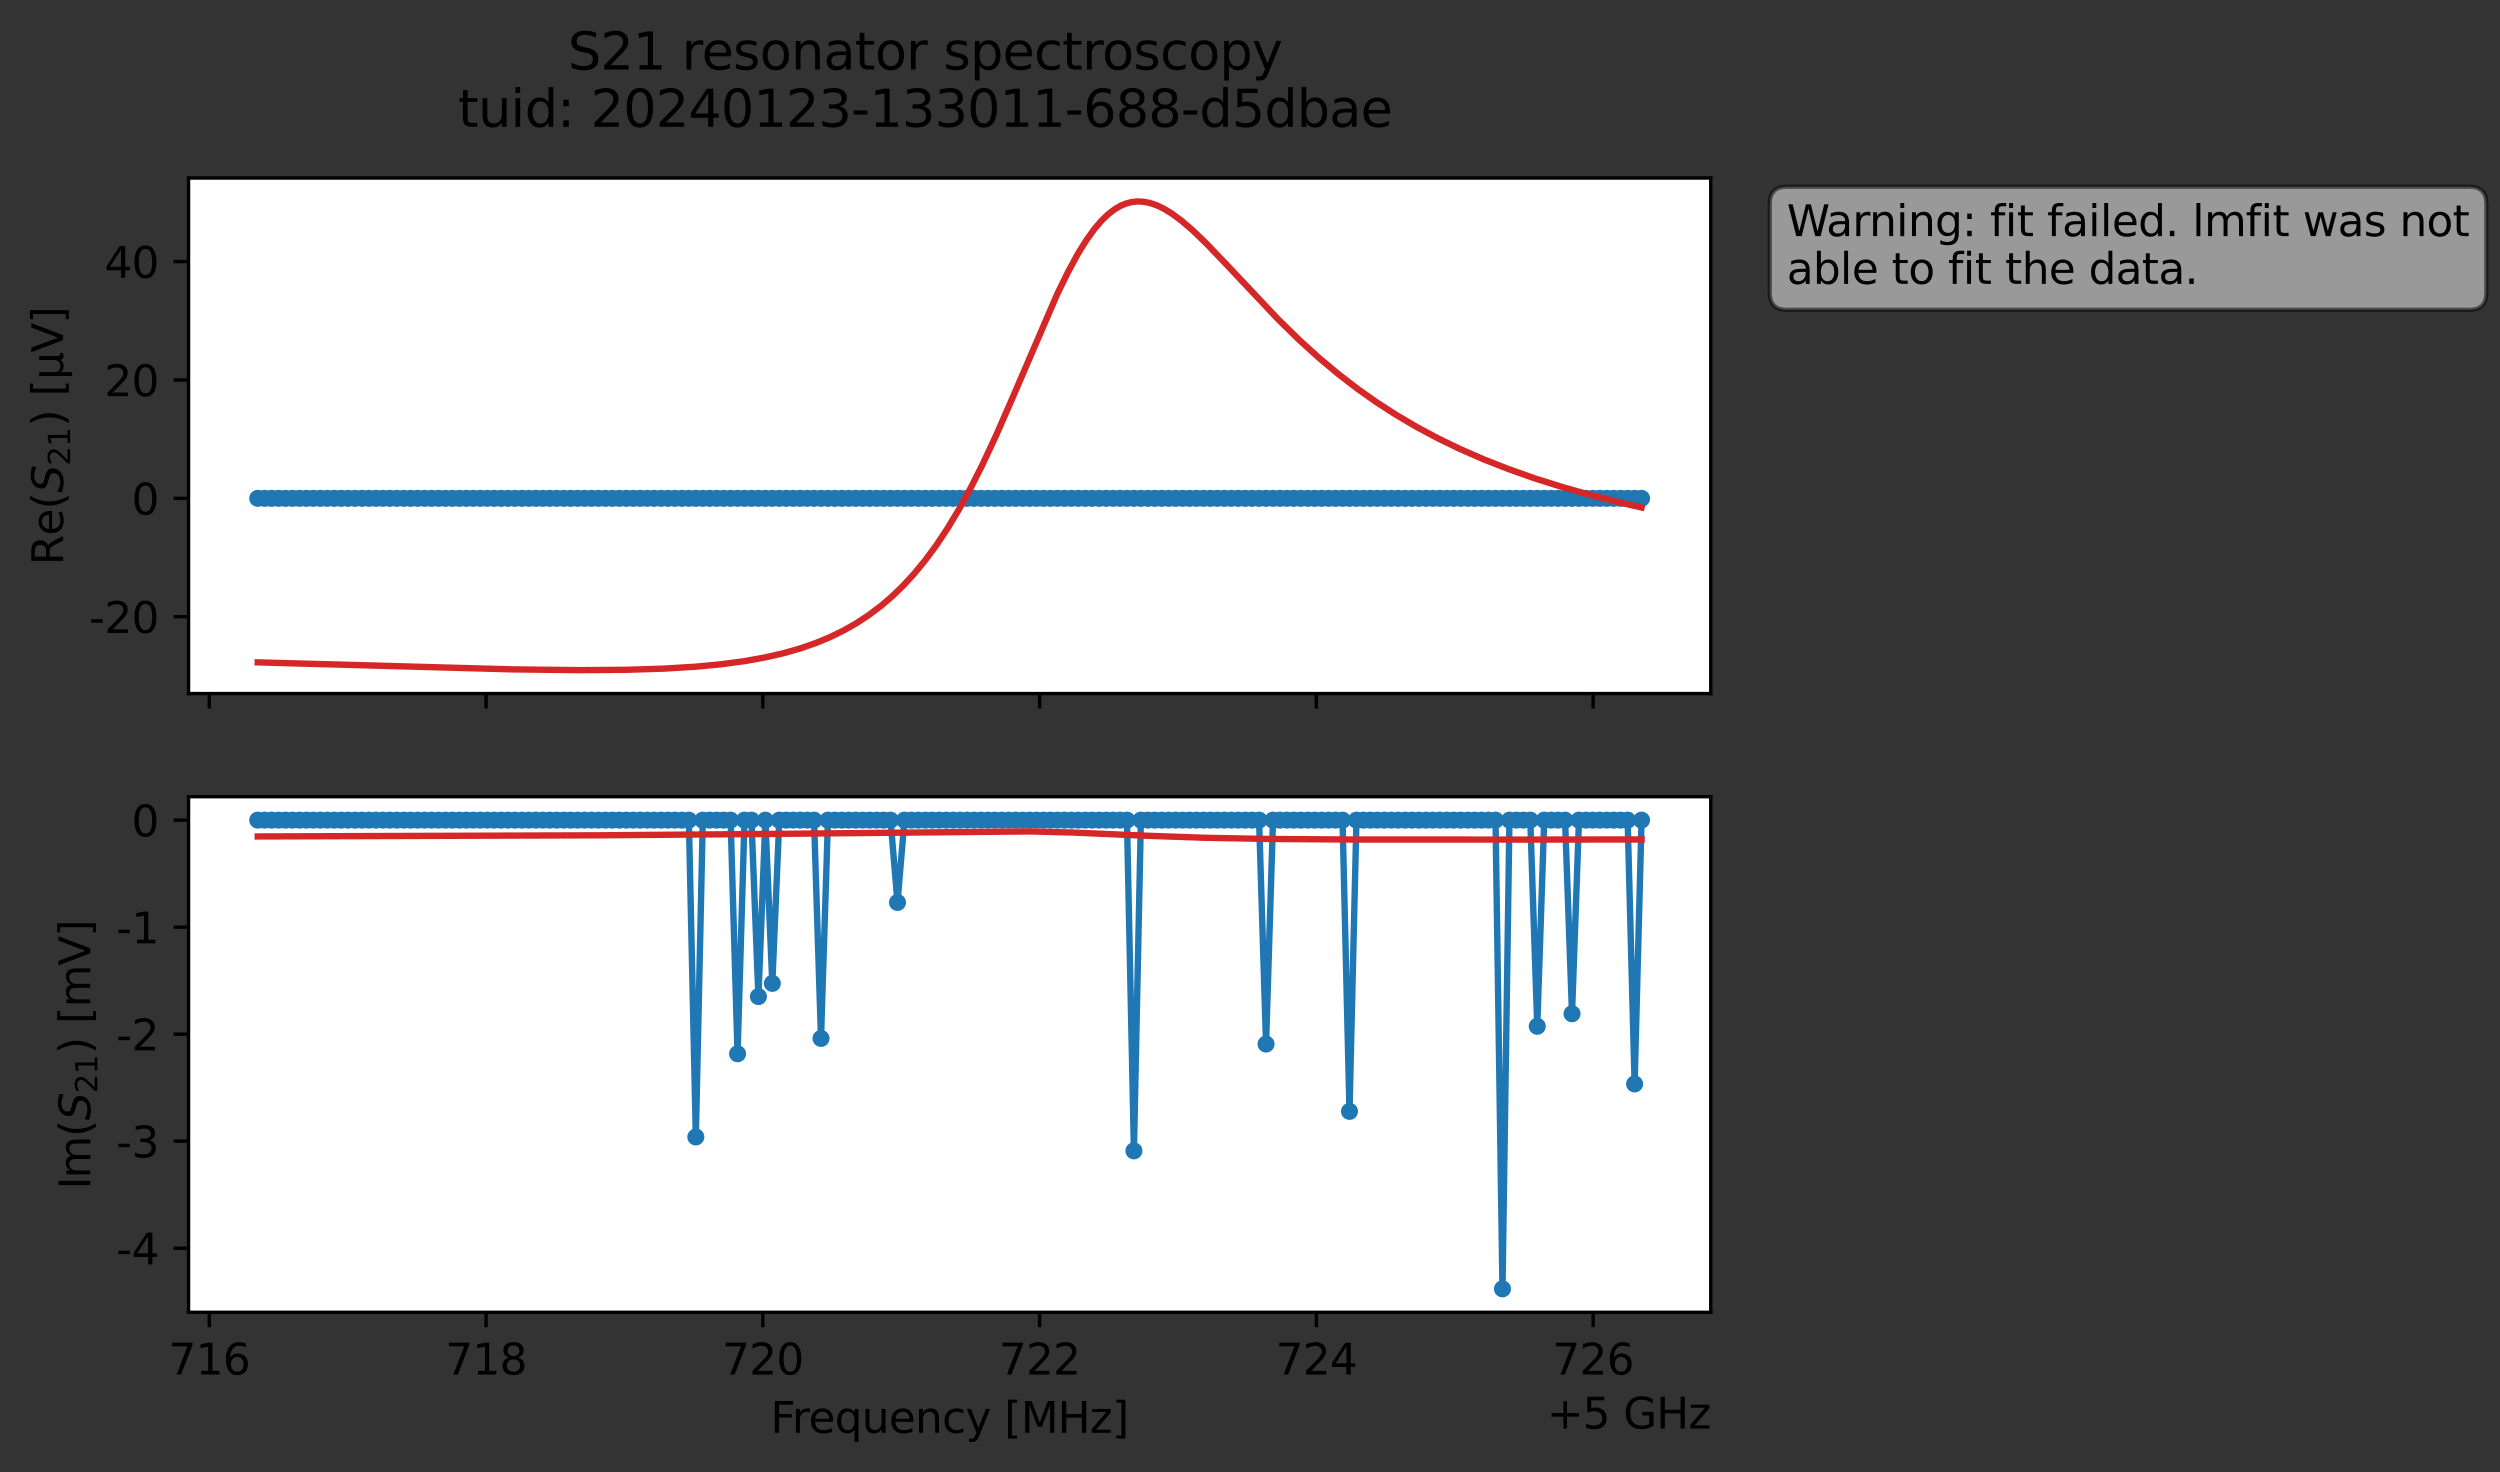 <?xml version="1.0" encoding="utf-8" standalone="no"?>
<!DOCTYPE svg PUBLIC "-//W3C//DTD SVG 1.1//EN"
  "http://www.w3.org/Graphics/SVG/1.1/DTD/svg11.dtd">
<svg xmlns:xlink="http://www.w3.org/1999/xlink" width="586.517pt" height="345.428pt" viewBox="0 0 586.517 345.428" xmlns="http://www.w3.org/2000/svg" version="1.1">
 <rect x="0" y="0" width="586.517" height="345.428" fill="#333333" stroke="none"/>
 <defs>
  <style type="text/css">*{stroke-linejoin: round; stroke-linecap: butt}</style>
 </defs>
 <g id="figure_1">
  <g id="patch_1">
   <path d="M 0 345.428 
L 586.517 345.428 
L 586.517 -0 
L 0 -0 
L 0 345.428 
z
" style="fill: none; opacity: 0"/>
  </g>
  <g id="axes_1">
   <g id="patch_2">
    <path d="M 44.233 162.72 
L 401.353 162.72 
L 401.353 41.76 
L 44.233 41.76 
z
" style="fill: #ffffff"/>
   </g>
   <g id="matplotlib.axis_1">
    <g id="xtick_1">
     <g id="line2d_1">
      <defs>
       <path id="m5420789be2" d="M 0 0 
L 0 3.5 
" style="stroke: #000000; stroke-width: 0.8"/>
      </defs>
      <g>
       <use xlink:href="#m5420789be2" x="49.103" y="162.72" style="stroke: #000000; stroke-width: 0.8"/>
      </g>
     </g>
    </g>
    <g id="xtick_2">
     <g id="line2d_2">
      <g>
       <use xlink:href="#m5420789be2" x="114.034" y="162.72" style="stroke: #000000; stroke-width: 0.8"/>
      </g>
     </g>
    </g>
    <g id="xtick_3">
     <g id="line2d_3">
      <g>
       <use xlink:href="#m5420789be2" x="178.964" y="162.72" style="stroke: #000000; stroke-width: 0.8"/>
      </g>
     </g>
    </g>
    <g id="xtick_4">
     <g id="line2d_4">
      <g>
       <use xlink:href="#m5420789be2" x="243.895" y="162.72" style="stroke: #000000; stroke-width: 0.8"/>
      </g>
     </g>
    </g>
    <g id="xtick_5">
     <g id="line2d_5">
      <g>
       <use xlink:href="#m5420789be2" x="308.826" y="162.72" style="stroke: #000000; stroke-width: 0.8"/>
      </g>
     </g>
    </g>
    <g id="xtick_6">
     <g id="line2d_6">
      <g>
       <use xlink:href="#m5420789be2" x="373.757" y="162.72" style="stroke: #000000; stroke-width: 0.8"/>
      </g>
     </g>
    </g>
   </g>
   <g id="matplotlib.axis_2">
    <g id="ytick_1">
     <g id="line2d_7">
      <defs>
       <path id="md4154340cd" d="M 0 0 
L -3.5 0 
" style="stroke: #000000; stroke-width: 0.8"/>
      </defs>
      <g>
       <use xlink:href="#md4154340cd" x="44.233" y="144.687" style="stroke: #000000; stroke-width: 0.8"/>
      </g>
     </g>
     <g id="text_1">
      <!-- -20 -->
      <g transform="translate(20.9 148.486) scale(0.1 -0.1)">
       <defs>
        <path id="DejaVuSans-2d" d="M 313 2009 
L 1997 2009 
L 1997 1497 
L 313 1497 
L 313 2009 
z
" transform="scale(0.016)"/>
        <path id="DejaVuSans-32" d="M 1228 531 
L 3431 531 
L 3431 0 
L 469 0 
L 469 531 
Q 828 903 1448 1529 
Q 2069 2156 2228 2338 
Q 2531 2678 2651 2914 
Q 2772 3150 2772 3378 
Q 2772 3750 2511 3984 
Q 2250 4219 1831 4219 
Q 1534 4219 1204 4116 
Q 875 4013 500 3803 
L 500 4441 
Q 881 4594 1212 4672 
Q 1544 4750 1819 4750 
Q 2544 4750 2975 4387 
Q 3406 4025 3406 3419 
Q 3406 3131 3298 2873 
Q 3191 2616 2906 2266 
Q 2828 2175 2409 1742 
Q 1991 1309 1228 531 
z
" transform="scale(0.016)"/>
        <path id="DejaVuSans-30" d="M 2034 4250 
Q 1547 4250 1301 3770 
Q 1056 3291 1056 2328 
Q 1056 1369 1301 889 
Q 1547 409 2034 409 
Q 2525 409 2770 889 
Q 3016 1369 3016 2328 
Q 3016 3291 2770 3770 
Q 2525 4250 2034 4250 
z
M 2034 4750 
Q 2819 4750 3233 4129 
Q 3647 3509 3647 2328 
Q 3647 1150 3233 529 
Q 2819 -91 2034 -91 
Q 1250 -91 836 529 
Q 422 1150 422 2328 
Q 422 3509 836 4129 
Q 1250 4750 2034 4750 
z
" transform="scale(0.016)"/>
       </defs>
       <use xlink:href="#DejaVuSans-2d"/>
       <use xlink:href="#DejaVuSans-32" x="36.084"/>
       <use xlink:href="#DejaVuSans-30" x="99.707"/>
      </g>
     </g>
    </g>
    <g id="ytick_2">
     <g id="line2d_8">
      <g>
       <use xlink:href="#md4154340cd" x="44.233" y="116.916" style="stroke: #000000; stroke-width: 0.8"/>
      </g>
     </g>
     <g id="text_2">
      <!-- 0 -->
      <g transform="translate(30.87 120.715) scale(0.1 -0.1)">
       <use xlink:href="#DejaVuSans-30"/>
      </g>
     </g>
    </g>
    <g id="ytick_3">
     <g id="line2d_9">
      <g>
       <use xlink:href="#md4154340cd" x="44.233" y="89.144" style="stroke: #000000; stroke-width: 0.8"/>
      </g>
     </g>
     <g id="text_3">
      <!-- 20 -->
      <g transform="translate(24.508 92.943) scale(0.1 -0.1)">
       <use xlink:href="#DejaVuSans-32"/>
       <use xlink:href="#DejaVuSans-30" x="63.623"/>
      </g>
     </g>
    </g>
    <g id="ytick_4">
     <g id="line2d_10">
      <g>
       <use xlink:href="#md4154340cd" x="44.233" y="61.372" style="stroke: #000000; stroke-width: 0.8"/>
      </g>
     </g>
     <g id="text_4">
      <!-- 40 -->
      <g transform="translate(24.508 65.171) scale(0.1 -0.1)">
       <defs>
        <path id="DejaVuSans-34" d="M 2419 4116 
L 825 1625 
L 2419 1625 
L 2419 4116 
z
M 2253 4666 
L 3047 4666 
L 3047 1625 
L 3713 1625 
L 3713 1100 
L 3047 1100 
L 3047 0 
L 2419 0 
L 2419 1100 
L 313 1100 
L 313 1709 
L 2253 4666 
z
" transform="scale(0.016)"/>
       </defs>
       <use xlink:href="#DejaVuSans-34"/>
       <use xlink:href="#DejaVuSans-30" x="63.623"/>
      </g>
     </g>
    </g>
    <g id="text_5">
     <!-- Re$(S_{21})$ [μV] -->
     <g transform="translate(14.8 132.59) rotate(-90) scale(0.1 -0.1)">
      <defs>
       <path id="DejaVuSans-52" d="M 2841 2188 
Q 3044 2119 3236 1894 
Q 3428 1669 3622 1275 
L 4263 0 
L 3584 0 
L 2988 1197 
Q 2756 1666 2539 1819 
Q 2322 1972 1947 1972 
L 1259 1972 
L 1259 0 
L 628 0 
L 628 4666 
L 2053 4666 
Q 2853 4666 3247 4331 
Q 3641 3997 3641 3322 
Q 3641 2881 3436 2590 
Q 3231 2300 2841 2188 
z
M 1259 4147 
L 1259 2491 
L 2053 2491 
Q 2509 2491 2742 2702 
Q 2975 2913 2975 3322 
Q 2975 3731 2742 3939 
Q 2509 4147 2053 4147 
L 1259 4147 
z
" transform="scale(0.016)"/>
       <path id="DejaVuSans-65" d="M 3597 1894 
L 3597 1613 
L 953 1613 
Q 991 1019 1311 708 
Q 1631 397 2203 397 
Q 2534 397 2845 478 
Q 3156 559 3463 722 
L 3463 178 
Q 3153 47 2828 -22 
Q 2503 -91 2169 -91 
Q 1331 -91 842 396 
Q 353 884 353 1716 
Q 353 2575 817 3079 
Q 1281 3584 2069 3584 
Q 2775 3584 3186 3129 
Q 3597 2675 3597 1894 
z
M 3022 2063 
Q 3016 2534 2758 2815 
Q 2500 3097 2075 3097 
Q 1594 3097 1305 2825 
Q 1016 2553 972 2059 
L 3022 2063 
z
" transform="scale(0.016)"/>
       <path id="DejaVuSans-28" d="M 1984 4856 
Q 1566 4138 1362 3434 
Q 1159 2731 1159 2009 
Q 1159 1288 1364 580 
Q 1569 -128 1984 -844 
L 1484 -844 
Q 1016 -109 783 600 
Q 550 1309 550 2009 
Q 550 2706 781 3412 
Q 1013 4119 1484 4856 
L 1984 4856 
z
" transform="scale(0.016)"/>
       <path id="DejaVuSans-Oblique-53" d="M 3859 4513 
L 3738 3897 
Q 3422 4066 3111 4152 
Q 2800 4238 2509 4238 
Q 1944 4238 1609 3991 
Q 1275 3744 1275 3334 
Q 1275 3109 1398 2989 
Q 1522 2869 2034 2731 
L 2413 2638 
Q 3053 2472 3303 2217 
Q 3553 1963 3553 1503 
Q 3553 797 2998 353 
Q 2444 -91 1538 -91 
Q 1166 -91 791 -17 
Q 416 56 38 206 
L 166 856 
Q 513 641 861 531 
Q 1209 422 1556 422 
Q 2147 422 2503 684 
Q 2859 947 2859 1369 
Q 2859 1650 2717 1795 
Q 2575 1941 2106 2059 
L 1728 2156 
Q 1081 2325 845 2545 
Q 609 2766 609 3163 
Q 609 3859 1145 4304 
Q 1681 4750 2541 4750 
Q 2875 4750 3203 4690 
Q 3531 4631 3859 4513 
z
" transform="scale(0.016)"/>
       <path id="DejaVuSans-31" d="M 794 531 
L 1825 531 
L 1825 4091 
L 703 3866 
L 703 4441 
L 1819 4666 
L 2450 4666 
L 2450 531 
L 3481 531 
L 3481 0 
L 794 0 
L 794 531 
z
" transform="scale(0.016)"/>
       <path id="DejaVuSans-29" d="M 513 4856 
L 1013 4856 
Q 1481 4119 1714 3412 
Q 1947 2706 1947 2009 
Q 1947 1309 1714 600 
Q 1481 -109 1013 -844 
L 513 -844 
Q 928 -128 1133 580 
Q 1338 1288 1338 2009 
Q 1338 2731 1133 3434 
Q 928 4138 513 4856 
z
" transform="scale(0.016)"/>
       <path id="DejaVuSans-20" transform="scale(0.016)"/>
       <path id="DejaVuSans-5b" d="M 550 4863 
L 1875 4863 
L 1875 4416 
L 1125 4416 
L 1125 -397 
L 1875 -397 
L 1875 -844 
L 550 -844 
L 550 4863 
z
" transform="scale(0.016)"/>
       <path id="DejaVuSans-3bc" d="M 544 -1331 
L 544 3500 
L 1119 3500 
L 1119 1325 
Q 1119 872 1334 640 
Q 1550 409 1972 409 
Q 2434 409 2667 671 
Q 2900 934 2900 1459 
L 2900 3500 
L 3475 3500 
L 3475 806 
Q 3475 619 3529 530 
Q 3584 441 3700 441 
Q 3728 441 3778 458 
Q 3828 475 3916 513 
L 3916 50 
Q 3788 -22 3673 -56 
Q 3559 -91 3450 -91 
Q 3234 -91 3106 31 
Q 2978 153 2931 403 
Q 2775 156 2548 32 
Q 2322 -91 2016 -91 
Q 1697 -91 1473 31 
Q 1250 153 1119 397 
L 1119 -1331 
L 544 -1331 
z
" transform="scale(0.016)"/>
       <path id="DejaVuSans-56" d="M 1831 0 
L 50 4666 
L 709 4666 
L 2188 738 
L 3669 4666 
L 4325 4666 
L 2547 0 
L 1831 0 
z
" transform="scale(0.016)"/>
       <path id="DejaVuSans-5d" d="M 1947 4863 
L 1947 -844 
L 622 -844 
L 622 -397 
L 1369 -397 
L 1369 4416 
L 622 4416 
L 622 4863 
L 1947 4863 
z
" transform="scale(0.016)"/>
      </defs>
      <use xlink:href="#DejaVuSans-52" transform="translate(0 0.016)"/>
      <use xlink:href="#DejaVuSans-65" transform="translate(69.482 0.016)"/>
      <use xlink:href="#DejaVuSans-28" transform="translate(131.006 0.016)"/>
      <use xlink:href="#DejaVuSans-Oblique-53" transform="translate(170.02 0.016)"/>
      <use xlink:href="#DejaVuSans-32" transform="translate(233.496 -16.391) scale(0.7)"/>
      <use xlink:href="#DejaVuSans-31" transform="translate(278.032 -16.391) scale(0.7)"/>
      <use xlink:href="#DejaVuSans-29" transform="translate(325.303 0.016)"/>
      <use xlink:href="#DejaVuSans-20" transform="translate(364.316 0.016)"/>
      <use xlink:href="#DejaVuSans-5b" transform="translate(396.104 0.016)"/>
      <use xlink:href="#DejaVuSans-3bc" transform="translate(435.117 0.016)"/>
      <use xlink:href="#DejaVuSans-56" transform="translate(498.74 0.016)"/>
      <use xlink:href="#DejaVuSans-5d" transform="translate(567.148 0.016)"/>
     </g>
    </g>
   </g>
   <g id="line2d_11">
    <path d="M 60.466 116.916 
L 385.12 116.916 
L 385.12 116.916 
" clip-path="url(#pcbd34e63c6)" style="fill: none; stroke: #1f77b4; stroke-width: 1.5; stroke-linecap: square"/>
    <defs>
     <path id="mdcc24a3521" d="M 0 1.5 
C 0.398 1.5 0.779 1.342 1.061 1.061 
C 1.342 0.779 1.5 0.398 1.5 0 
C 1.5 -0.398 1.342 -0.779 1.061 -1.061 
C 0.779 -1.342 0.398 -1.5 0 -1.5 
C -0.398 -1.5 -0.779 -1.342 -1.061 -1.061 
C -1.342 -0.779 -1.5 -0.398 -1.5 0 
C -1.5 0.398 -1.342 0.779 -1.061 1.061 
C -0.779 1.342 -0.398 1.5 0 1.5 
z
" style="stroke: #1f77b4"/>
    </defs>
    <g clip-path="url(#pcbd34e63c6)">
     <use xlink:href="#mdcc24a3521" x="60.466" y="116.916" style="fill: #1f77b4; stroke: #1f77b4"/>
     <use xlink:href="#mdcc24a3521" x="62.097" y="116.916" style="fill: #1f77b4; stroke: #1f77b4"/>
     <use xlink:href="#mdcc24a3521" x="63.728" y="116.916" style="fill: #1f77b4; stroke: #1f77b4"/>
     <use xlink:href="#mdcc24a3521" x="65.36" y="116.916" style="fill: #1f77b4; stroke: #1f77b4"/>
     <use xlink:href="#mdcc24a3521" x="66.991" y="116.916" style="fill: #1f77b4; stroke: #1f77b4"/>
     <use xlink:href="#mdcc24a3521" x="68.623" y="116.916" style="fill: #1f77b4; stroke: #1f77b4"/>
     <use xlink:href="#mdcc24a3521" x="70.254" y="116.916" style="fill: #1f77b4; stroke: #1f77b4"/>
     <use xlink:href="#mdcc24a3521" x="71.886" y="116.916" style="fill: #1f77b4; stroke: #1f77b4"/>
     <use xlink:href="#mdcc24a3521" x="73.517" y="116.916" style="fill: #1f77b4; stroke: #1f77b4"/>
     <use xlink:href="#mdcc24a3521" x="75.148" y="116.916" style="fill: #1f77b4; stroke: #1f77b4"/>
     <use xlink:href="#mdcc24a3521" x="76.78" y="116.916" style="fill: #1f77b4; stroke: #1f77b4"/>
     <use xlink:href="#mdcc24a3521" x="78.411" y="116.916" style="fill: #1f77b4; stroke: #1f77b4"/>
     <use xlink:href="#mdcc24a3521" x="80.043" y="116.916" style="fill: #1f77b4; stroke: #1f77b4"/>
     <use xlink:href="#mdcc24a3521" x="81.674" y="116.916" style="fill: #1f77b4; stroke: #1f77b4"/>
     <use xlink:href="#mdcc24a3521" x="83.306" y="116.916" style="fill: #1f77b4; stroke: #1f77b4"/>
     <use xlink:href="#mdcc24a3521" x="84.937" y="116.916" style="fill: #1f77b4; stroke: #1f77b4"/>
     <use xlink:href="#mdcc24a3521" x="86.568" y="116.916" style="fill: #1f77b4; stroke: #1f77b4"/>
     <use xlink:href="#mdcc24a3521" x="88.2" y="116.916" style="fill: #1f77b4; stroke: #1f77b4"/>
     <use xlink:href="#mdcc24a3521" x="89.831" y="116.916" style="fill: #1f77b4; stroke: #1f77b4"/>
     <use xlink:href="#mdcc24a3521" x="91.463" y="116.916" style="fill: #1f77b4; stroke: #1f77b4"/>
     <use xlink:href="#mdcc24a3521" x="93.094" y="116.916" style="fill: #1f77b4; stroke: #1f77b4"/>
     <use xlink:href="#mdcc24a3521" x="94.726" y="116.916" style="fill: #1f77b4; stroke: #1f77b4"/>
     <use xlink:href="#mdcc24a3521" x="96.357" y="116.916" style="fill: #1f77b4; stroke: #1f77b4"/>
     <use xlink:href="#mdcc24a3521" x="97.988" y="116.916" style="fill: #1f77b4; stroke: #1f77b4"/>
     <use xlink:href="#mdcc24a3521" x="99.62" y="116.916" style="fill: #1f77b4; stroke: #1f77b4"/>
     <use xlink:href="#mdcc24a3521" x="101.251" y="116.916" style="fill: #1f77b4; stroke: #1f77b4"/>
     <use xlink:href="#mdcc24a3521" x="102.883" y="116.916" style="fill: #1f77b4; stroke: #1f77b4"/>
     <use xlink:href="#mdcc24a3521" x="104.514" y="116.916" style="fill: #1f77b4; stroke: #1f77b4"/>
     <use xlink:href="#mdcc24a3521" x="106.146" y="116.916" style="fill: #1f77b4; stroke: #1f77b4"/>
     <use xlink:href="#mdcc24a3521" x="107.777" y="116.916" style="fill: #1f77b4; stroke: #1f77b4"/>
     <use xlink:href="#mdcc24a3521" x="109.408" y="116.916" style="fill: #1f77b4; stroke: #1f77b4"/>
     <use xlink:href="#mdcc24a3521" x="111.04" y="116.916" style="fill: #1f77b4; stroke: #1f77b4"/>
     <use xlink:href="#mdcc24a3521" x="112.671" y="116.916" style="fill: #1f77b4; stroke: #1f77b4"/>
     <use xlink:href="#mdcc24a3521" x="114.303" y="116.916" style="fill: #1f77b4; stroke: #1f77b4"/>
     <use xlink:href="#mdcc24a3521" x="115.934" y="116.916" style="fill: #1f77b4; stroke: #1f77b4"/>
     <use xlink:href="#mdcc24a3521" x="117.566" y="116.916" style="fill: #1f77b4; stroke: #1f77b4"/>
     <use xlink:href="#mdcc24a3521" x="119.197" y="116.916" style="fill: #1f77b4; stroke: #1f77b4"/>
     <use xlink:href="#mdcc24a3521" x="120.828" y="116.916" style="fill: #1f77b4; stroke: #1f77b4"/>
     <use xlink:href="#mdcc24a3521" x="122.46" y="116.916" style="fill: #1f77b4; stroke: #1f77b4"/>
     <use xlink:href="#mdcc24a3521" x="124.091" y="116.916" style="fill: #1f77b4; stroke: #1f77b4"/>
     <use xlink:href="#mdcc24a3521" x="125.723" y="116.916" style="fill: #1f77b4; stroke: #1f77b4"/>
     <use xlink:href="#mdcc24a3521" x="127.354" y="116.916" style="fill: #1f77b4; stroke: #1f77b4"/>
     <use xlink:href="#mdcc24a3521" x="128.986" y="116.916" style="fill: #1f77b4; stroke: #1f77b4"/>
     <use xlink:href="#mdcc24a3521" x="130.617" y="116.916" style="fill: #1f77b4; stroke: #1f77b4"/>
     <use xlink:href="#mdcc24a3521" x="132.248" y="116.916" style="fill: #1f77b4; stroke: #1f77b4"/>
     <use xlink:href="#mdcc24a3521" x="133.88" y="116.916" style="fill: #1f77b4; stroke: #1f77b4"/>
     <use xlink:href="#mdcc24a3521" x="135.511" y="116.916" style="fill: #1f77b4; stroke: #1f77b4"/>
     <use xlink:href="#mdcc24a3521" x="137.143" y="116.916" style="fill: #1f77b4; stroke: #1f77b4"/>
     <use xlink:href="#mdcc24a3521" x="138.774" y="116.916" style="fill: #1f77b4; stroke: #1f77b4"/>
     <use xlink:href="#mdcc24a3521" x="140.406" y="116.916" style="fill: #1f77b4; stroke: #1f77b4"/>
     <use xlink:href="#mdcc24a3521" x="142.037" y="116.916" style="fill: #1f77b4; stroke: #1f77b4"/>
     <use xlink:href="#mdcc24a3521" x="143.668" y="116.916" style="fill: #1f77b4; stroke: #1f77b4"/>
     <use xlink:href="#mdcc24a3521" x="145.3" y="116.916" style="fill: #1f77b4; stroke: #1f77b4"/>
     <use xlink:href="#mdcc24a3521" x="146.931" y="116.916" style="fill: #1f77b4; stroke: #1f77b4"/>
     <use xlink:href="#mdcc24a3521" x="148.563" y="116.916" style="fill: #1f77b4; stroke: #1f77b4"/>
     <use xlink:href="#mdcc24a3521" x="150.194" y="116.916" style="fill: #1f77b4; stroke: #1f77b4"/>
     <use xlink:href="#mdcc24a3521" x="151.826" y="116.916" style="fill: #1f77b4; stroke: #1f77b4"/>
     <use xlink:href="#mdcc24a3521" x="153.457" y="116.916" style="fill: #1f77b4; stroke: #1f77b4"/>
     <use xlink:href="#mdcc24a3521" x="155.088" y="116.916" style="fill: #1f77b4; stroke: #1f77b4"/>
     <use xlink:href="#mdcc24a3521" x="156.72" y="116.916" style="fill: #1f77b4; stroke: #1f77b4"/>
     <use xlink:href="#mdcc24a3521" x="158.351" y="116.916" style="fill: #1f77b4; stroke: #1f77b4"/>
     <use xlink:href="#mdcc24a3521" x="159.983" y="116.916" style="fill: #1f77b4; stroke: #1f77b4"/>
     <use xlink:href="#mdcc24a3521" x="161.614" y="116.916" style="fill: #1f77b4; stroke: #1f77b4"/>
     <use xlink:href="#mdcc24a3521" x="163.246" y="116.915" style="fill: #1f77b4; stroke: #1f77b4"/>
     <use xlink:href="#mdcc24a3521" x="164.877" y="116.916" style="fill: #1f77b4; stroke: #1f77b4"/>
     <use xlink:href="#mdcc24a3521" x="166.508" y="116.916" style="fill: #1f77b4; stroke: #1f77b4"/>
     <use xlink:href="#mdcc24a3521" x="168.14" y="116.916" style="fill: #1f77b4; stroke: #1f77b4"/>
     <use xlink:href="#mdcc24a3521" x="169.771" y="116.916" style="fill: #1f77b4; stroke: #1f77b4"/>
     <use xlink:href="#mdcc24a3521" x="171.403" y="116.916" style="fill: #1f77b4; stroke: #1f77b4"/>
     <use xlink:href="#mdcc24a3521" x="173.034" y="116.915" style="fill: #1f77b4; stroke: #1f77b4"/>
     <use xlink:href="#mdcc24a3521" x="174.666" y="116.916" style="fill: #1f77b4; stroke: #1f77b4"/>
     <use xlink:href="#mdcc24a3521" x="176.297" y="116.916" style="fill: #1f77b4; stroke: #1f77b4"/>
     <use xlink:href="#mdcc24a3521" x="177.928" y="116.915" style="fill: #1f77b4; stroke: #1f77b4"/>
     <use xlink:href="#mdcc24a3521" x="179.56" y="116.916" style="fill: #1f77b4; stroke: #1f77b4"/>
     <use xlink:href="#mdcc24a3521" x="181.191" y="116.915" style="fill: #1f77b4; stroke: #1f77b4"/>
     <use xlink:href="#mdcc24a3521" x="182.823" y="116.916" style="fill: #1f77b4; stroke: #1f77b4"/>
     <use xlink:href="#mdcc24a3521" x="184.454" y="116.916" style="fill: #1f77b4; stroke: #1f77b4"/>
     <use xlink:href="#mdcc24a3521" x="186.086" y="116.916" style="fill: #1f77b4; stroke: #1f77b4"/>
     <use xlink:href="#mdcc24a3521" x="187.717" y="116.916" style="fill: #1f77b4; stroke: #1f77b4"/>
     <use xlink:href="#mdcc24a3521" x="189.349" y="116.916" style="fill: #1f77b4; stroke: #1f77b4"/>
     <use xlink:href="#mdcc24a3521" x="190.98" y="116.916" style="fill: #1f77b4; stroke: #1f77b4"/>
     <use xlink:href="#mdcc24a3521" x="192.611" y="116.915" style="fill: #1f77b4; stroke: #1f77b4"/>
     <use xlink:href="#mdcc24a3521" x="194.243" y="116.916" style="fill: #1f77b4; stroke: #1f77b4"/>
     <use xlink:href="#mdcc24a3521" x="195.874" y="116.916" style="fill: #1f77b4; stroke: #1f77b4"/>
     <use xlink:href="#mdcc24a3521" x="197.506" y="116.916" style="fill: #1f77b4; stroke: #1f77b4"/>
     <use xlink:href="#mdcc24a3521" x="199.137" y="116.916" style="fill: #1f77b4; stroke: #1f77b4"/>
     <use xlink:href="#mdcc24a3521" x="200.769" y="116.916" style="fill: #1f77b4; stroke: #1f77b4"/>
     <use xlink:href="#mdcc24a3521" x="202.4" y="116.916" style="fill: #1f77b4; stroke: #1f77b4"/>
     <use xlink:href="#mdcc24a3521" x="204.031" y="116.916" style="fill: #1f77b4; stroke: #1f77b4"/>
     <use xlink:href="#mdcc24a3521" x="205.663" y="116.916" style="fill: #1f77b4; stroke: #1f77b4"/>
     <use xlink:href="#mdcc24a3521" x="207.294" y="116.916" style="fill: #1f77b4; stroke: #1f77b4"/>
     <use xlink:href="#mdcc24a3521" x="208.926" y="116.916" style="fill: #1f77b4; stroke: #1f77b4"/>
     <use xlink:href="#mdcc24a3521" x="210.557" y="116.915" style="fill: #1f77b4; stroke: #1f77b4"/>
     <use xlink:href="#mdcc24a3521" x="212.189" y="116.916" style="fill: #1f77b4; stroke: #1f77b4"/>
     <use xlink:href="#mdcc24a3521" x="213.82" y="116.916" style="fill: #1f77b4; stroke: #1f77b4"/>
     <use xlink:href="#mdcc24a3521" x="215.451" y="116.916" style="fill: #1f77b4; stroke: #1f77b4"/>
     <use xlink:href="#mdcc24a3521" x="217.083" y="116.916" style="fill: #1f77b4; stroke: #1f77b4"/>
     <use xlink:href="#mdcc24a3521" x="218.714" y="116.916" style="fill: #1f77b4; stroke: #1f77b4"/>
     <use xlink:href="#mdcc24a3521" x="220.346" y="116.916" style="fill: #1f77b4; stroke: #1f77b4"/>
     <use xlink:href="#mdcc24a3521" x="221.977" y="116.916" style="fill: #1f77b4; stroke: #1f77b4"/>
     <use xlink:href="#mdcc24a3521" x="223.609" y="116.916" style="fill: #1f77b4; stroke: #1f77b4"/>
     <use xlink:href="#mdcc24a3521" x="225.24" y="116.916" style="fill: #1f77b4; stroke: #1f77b4"/>
     <use xlink:href="#mdcc24a3521" x="226.871" y="116.916" style="fill: #1f77b4; stroke: #1f77b4"/>
     <use xlink:href="#mdcc24a3521" x="228.503" y="116.916" style="fill: #1f77b4; stroke: #1f77b4"/>
     <use xlink:href="#mdcc24a3521" x="230.134" y="116.916" style="fill: #1f77b4; stroke: #1f77b4"/>
     <use xlink:href="#mdcc24a3521" x="231.766" y="116.916" style="fill: #1f77b4; stroke: #1f77b4"/>
     <use xlink:href="#mdcc24a3521" x="233.397" y="116.916" style="fill: #1f77b4; stroke: #1f77b4"/>
     <use xlink:href="#mdcc24a3521" x="235.029" y="116.916" style="fill: #1f77b4; stroke: #1f77b4"/>
     <use xlink:href="#mdcc24a3521" x="236.66" y="116.916" style="fill: #1f77b4; stroke: #1f77b4"/>
     <use xlink:href="#mdcc24a3521" x="238.291" y="116.916" style="fill: #1f77b4; stroke: #1f77b4"/>
     <use xlink:href="#mdcc24a3521" x="239.923" y="116.916" style="fill: #1f77b4; stroke: #1f77b4"/>
     <use xlink:href="#mdcc24a3521" x="241.554" y="116.916" style="fill: #1f77b4; stroke: #1f77b4"/>
     <use xlink:href="#mdcc24a3521" x="243.186" y="116.916" style="fill: #1f77b4; stroke: #1f77b4"/>
     <use xlink:href="#mdcc24a3521" x="244.817" y="116.916" style="fill: #1f77b4; stroke: #1f77b4"/>
     <use xlink:href="#mdcc24a3521" x="246.449" y="116.916" style="fill: #1f77b4; stroke: #1f77b4"/>
     <use xlink:href="#mdcc24a3521" x="248.08" y="116.916" style="fill: #1f77b4; stroke: #1f77b4"/>
     <use xlink:href="#mdcc24a3521" x="249.711" y="116.916" style="fill: #1f77b4; stroke: #1f77b4"/>
     <use xlink:href="#mdcc24a3521" x="251.343" y="116.916" style="fill: #1f77b4; stroke: #1f77b4"/>
     <use xlink:href="#mdcc24a3521" x="252.974" y="116.916" style="fill: #1f77b4; stroke: #1f77b4"/>
     <use xlink:href="#mdcc24a3521" x="254.606" y="116.916" style="fill: #1f77b4; stroke: #1f77b4"/>
     <use xlink:href="#mdcc24a3521" x="256.237" y="116.916" style="fill: #1f77b4; stroke: #1f77b4"/>
     <use xlink:href="#mdcc24a3521" x="257.869" y="116.916" style="fill: #1f77b4; stroke: #1f77b4"/>
     <use xlink:href="#mdcc24a3521" x="259.5" y="116.916" style="fill: #1f77b4; stroke: #1f77b4"/>
     <use xlink:href="#mdcc24a3521" x="261.131" y="116.916" style="fill: #1f77b4; stroke: #1f77b4"/>
     <use xlink:href="#mdcc24a3521" x="262.763" y="116.916" style="fill: #1f77b4; stroke: #1f77b4"/>
     <use xlink:href="#mdcc24a3521" x="264.394" y="116.916" style="fill: #1f77b4; stroke: #1f77b4"/>
     <use xlink:href="#mdcc24a3521" x="266.026" y="116.915" style="fill: #1f77b4; stroke: #1f77b4"/>
     <use xlink:href="#mdcc24a3521" x="267.657" y="116.916" style="fill: #1f77b4; stroke: #1f77b4"/>
     <use xlink:href="#mdcc24a3521" x="269.289" y="116.916" style="fill: #1f77b4; stroke: #1f77b4"/>
     <use xlink:href="#mdcc24a3521" x="270.92" y="116.916" style="fill: #1f77b4; stroke: #1f77b4"/>
     <use xlink:href="#mdcc24a3521" x="272.551" y="116.916" style="fill: #1f77b4; stroke: #1f77b4"/>
     <use xlink:href="#mdcc24a3521" x="274.183" y="116.916" style="fill: #1f77b4; stroke: #1f77b4"/>
     <use xlink:href="#mdcc24a3521" x="275.814" y="116.916" style="fill: #1f77b4; stroke: #1f77b4"/>
     <use xlink:href="#mdcc24a3521" x="277.446" y="116.916" style="fill: #1f77b4; stroke: #1f77b4"/>
     <use xlink:href="#mdcc24a3521" x="279.077" y="116.916" style="fill: #1f77b4; stroke: #1f77b4"/>
     <use xlink:href="#mdcc24a3521" x="280.709" y="116.916" style="fill: #1f77b4; stroke: #1f77b4"/>
     <use xlink:href="#mdcc24a3521" x="282.34" y="116.916" style="fill: #1f77b4; stroke: #1f77b4"/>
     <use xlink:href="#mdcc24a3521" x="283.971" y="116.916" style="fill: #1f77b4; stroke: #1f77b4"/>
     <use xlink:href="#mdcc24a3521" x="285.603" y="116.916" style="fill: #1f77b4; stroke: #1f77b4"/>
     <use xlink:href="#mdcc24a3521" x="287.234" y="116.916" style="fill: #1f77b4; stroke: #1f77b4"/>
     <use xlink:href="#mdcc24a3521" x="288.866" y="116.916" style="fill: #1f77b4; stroke: #1f77b4"/>
     <use xlink:href="#mdcc24a3521" x="290.497" y="116.916" style="fill: #1f77b4; stroke: #1f77b4"/>
     <use xlink:href="#mdcc24a3521" x="292.129" y="116.916" style="fill: #1f77b4; stroke: #1f77b4"/>
     <use xlink:href="#mdcc24a3521" x="293.76" y="116.916" style="fill: #1f77b4; stroke: #1f77b4"/>
     <use xlink:href="#mdcc24a3521" x="295.391" y="116.916" style="fill: #1f77b4; stroke: #1f77b4"/>
     <use xlink:href="#mdcc24a3521" x="297.023" y="116.915" style="fill: #1f77b4; stroke: #1f77b4"/>
     <use xlink:href="#mdcc24a3521" x="298.654" y="116.916" style="fill: #1f77b4; stroke: #1f77b4"/>
     <use xlink:href="#mdcc24a3521" x="300.286" y="116.916" style="fill: #1f77b4; stroke: #1f77b4"/>
     <use xlink:href="#mdcc24a3521" x="301.917" y="116.916" style="fill: #1f77b4; stroke: #1f77b4"/>
     <use xlink:href="#mdcc24a3521" x="303.549" y="116.916" style="fill: #1f77b4; stroke: #1f77b4"/>
     <use xlink:href="#mdcc24a3521" x="305.18" y="116.916" style="fill: #1f77b4; stroke: #1f77b4"/>
     <use xlink:href="#mdcc24a3521" x="306.811" y="116.916" style="fill: #1f77b4; stroke: #1f77b4"/>
     <use xlink:href="#mdcc24a3521" x="308.443" y="116.916" style="fill: #1f77b4; stroke: #1f77b4"/>
     <use xlink:href="#mdcc24a3521" x="310.074" y="116.916" style="fill: #1f77b4; stroke: #1f77b4"/>
     <use xlink:href="#mdcc24a3521" x="311.706" y="116.916" style="fill: #1f77b4; stroke: #1f77b4"/>
     <use xlink:href="#mdcc24a3521" x="313.337" y="116.916" style="fill: #1f77b4; stroke: #1f77b4"/>
     <use xlink:href="#mdcc24a3521" x="314.969" y="116.916" style="fill: #1f77b4; stroke: #1f77b4"/>
     <use xlink:href="#mdcc24a3521" x="316.6" y="116.915" style="fill: #1f77b4; stroke: #1f77b4"/>
     <use xlink:href="#mdcc24a3521" x="318.231" y="116.916" style="fill: #1f77b4; stroke: #1f77b4"/>
     <use xlink:href="#mdcc24a3521" x="319.863" y="116.916" style="fill: #1f77b4; stroke: #1f77b4"/>
     <use xlink:href="#mdcc24a3521" x="321.494" y="116.916" style="fill: #1f77b4; stroke: #1f77b4"/>
     <use xlink:href="#mdcc24a3521" x="323.126" y="116.916" style="fill: #1f77b4; stroke: #1f77b4"/>
     <use xlink:href="#mdcc24a3521" x="324.757" y="116.916" style="fill: #1f77b4; stroke: #1f77b4"/>
     <use xlink:href="#mdcc24a3521" x="326.389" y="116.916" style="fill: #1f77b4; stroke: #1f77b4"/>
     <use xlink:href="#mdcc24a3521" x="328.02" y="116.916" style="fill: #1f77b4; stroke: #1f77b4"/>
     <use xlink:href="#mdcc24a3521" x="329.651" y="116.916" style="fill: #1f77b4; stroke: #1f77b4"/>
     <use xlink:href="#mdcc24a3521" x="331.283" y="116.916" style="fill: #1f77b4; stroke: #1f77b4"/>
     <use xlink:href="#mdcc24a3521" x="332.914" y="116.916" style="fill: #1f77b4; stroke: #1f77b4"/>
     <use xlink:href="#mdcc24a3521" x="334.546" y="116.916" style="fill: #1f77b4; stroke: #1f77b4"/>
     <use xlink:href="#mdcc24a3521" x="336.177" y="116.916" style="fill: #1f77b4; stroke: #1f77b4"/>
     <use xlink:href="#mdcc24a3521" x="337.809" y="116.916" style="fill: #1f77b4; stroke: #1f77b4"/>
     <use xlink:href="#mdcc24a3521" x="339.44" y="116.916" style="fill: #1f77b4; stroke: #1f77b4"/>
     <use xlink:href="#mdcc24a3521" x="341.071" y="116.916" style="fill: #1f77b4; stroke: #1f77b4"/>
     <use xlink:href="#mdcc24a3521" x="342.703" y="116.916" style="fill: #1f77b4; stroke: #1f77b4"/>
     <use xlink:href="#mdcc24a3521" x="344.334" y="116.916" style="fill: #1f77b4; stroke: #1f77b4"/>
     <use xlink:href="#mdcc24a3521" x="345.966" y="116.916" style="fill: #1f77b4; stroke: #1f77b4"/>
     <use xlink:href="#mdcc24a3521" x="347.597" y="116.916" style="fill: #1f77b4; stroke: #1f77b4"/>
     <use xlink:href="#mdcc24a3521" x="349.229" y="116.916" style="fill: #1f77b4; stroke: #1f77b4"/>
     <use xlink:href="#mdcc24a3521" x="350.86" y="116.916" style="fill: #1f77b4; stroke: #1f77b4"/>
     <use xlink:href="#mdcc24a3521" x="352.491" y="116.915" style="fill: #1f77b4; stroke: #1f77b4"/>
     <use xlink:href="#mdcc24a3521" x="354.123" y="116.916" style="fill: #1f77b4; stroke: #1f77b4"/>
     <use xlink:href="#mdcc24a3521" x="355.754" y="116.916" style="fill: #1f77b4; stroke: #1f77b4"/>
     <use xlink:href="#mdcc24a3521" x="357.386" y="116.916" style="fill: #1f77b4; stroke: #1f77b4"/>
     <use xlink:href="#mdcc24a3521" x="359.017" y="116.916" style="fill: #1f77b4; stroke: #1f77b4"/>
     <use xlink:href="#mdcc24a3521" x="360.649" y="116.915" style="fill: #1f77b4; stroke: #1f77b4"/>
     <use xlink:href="#mdcc24a3521" x="362.28" y="116.916" style="fill: #1f77b4; stroke: #1f77b4"/>
     <use xlink:href="#mdcc24a3521" x="363.911" y="116.916" style="fill: #1f77b4; stroke: #1f77b4"/>
     <use xlink:href="#mdcc24a3521" x="365.543" y="116.916" style="fill: #1f77b4; stroke: #1f77b4"/>
     <use xlink:href="#mdcc24a3521" x="367.174" y="116.916" style="fill: #1f77b4; stroke: #1f77b4"/>
     <use xlink:href="#mdcc24a3521" x="368.806" y="116.915" style="fill: #1f77b4; stroke: #1f77b4"/>
     <use xlink:href="#mdcc24a3521" x="370.437" y="116.916" style="fill: #1f77b4; stroke: #1f77b4"/>
     <use xlink:href="#mdcc24a3521" x="372.069" y="116.916" style="fill: #1f77b4; stroke: #1f77b4"/>
     <use xlink:href="#mdcc24a3521" x="373.7" y="116.916" style="fill: #1f77b4; stroke: #1f77b4"/>
     <use xlink:href="#mdcc24a3521" x="375.332" y="116.916" style="fill: #1f77b4; stroke: #1f77b4"/>
     <use xlink:href="#mdcc24a3521" x="376.963" y="116.916" style="fill: #1f77b4; stroke: #1f77b4"/>
     <use xlink:href="#mdcc24a3521" x="378.594" y="116.916" style="fill: #1f77b4; stroke: #1f77b4"/>
     <use xlink:href="#mdcc24a3521" x="380.226" y="116.916" style="fill: #1f77b4; stroke: #1f77b4"/>
     <use xlink:href="#mdcc24a3521" x="381.857" y="116.916" style="fill: #1f77b4; stroke: #1f77b4"/>
     <use xlink:href="#mdcc24a3521" x="383.489" y="116.915" style="fill: #1f77b4; stroke: #1f77b4"/>
     <use xlink:href="#mdcc24a3521" x="385.12" y="116.916" style="fill: #1f77b4; stroke: #1f77b4"/>
    </g>
   </g>
   <g id="line2d_12">
    <path d="M 60.466 155.398 
L 120.262 157.039 
L 135.861 157.22 
L 146.91 157.139 
L 155.685 156.866 
L 163.159 156.413 
L 169.334 155.823 
L 174.858 155.074 
L 179.733 154.189 
L 183.958 153.208 
L 187.858 152.086 
L 191.432 150.84 
L 194.682 149.492 
L 197.932 147.907 
L 200.857 146.246 
L 203.782 144.33 
L 206.706 142.126 
L 209.306 139.895 
L 211.906 137.38 
L 214.506 134.554 
L 217.106 131.388 
L 219.706 127.859 
L 222.305 123.944 
L 224.905 119.629 
L 227.505 114.911 
L 230.43 109.134 
L 233.68 102.185 
L 237.579 93.268 
L 247.979 69.109 
L 250.579 63.779 
L 252.853 59.598 
L 254.803 56.441 
L 256.753 53.724 
L 258.378 51.817 
L 260.003 50.245 
L 261.628 49.011 
L 262.928 48.266 
L 264.228 47.731 
L 265.528 47.399 
L 266.828 47.263 
L 268.127 47.312 
L 269.752 47.616 
L 271.377 48.167 
L 273.002 48.941 
L 274.952 50.127 
L 277.227 51.811 
L 279.827 54.049 
L 283.077 57.185 
L 287.626 61.944 
L 299.975 75.037 
L 304.85 79.795 
L 309.4 83.922 
L 313.95 87.733 
L 318.499 91.234 
L 323.049 94.44 
L 327.599 97.371 
L 332.473 100.233 
L 337.348 102.833 
L 342.548 105.349 
L 348.072 107.762 
L 353.922 110.061 
L 360.097 112.237 
L 366.596 114.288 
L 373.421 116.213 
L 380.895 118.09 
L 385.12 119.057 
L 385.12 119.057 
" clip-path="url(#pcbd34e63c6)" style="fill: none; stroke: #d62728; stroke-width: 1.5; stroke-linecap: square"/>
   </g>
   <g id="patch_3">
    <path d="M 44.233 162.72 
L 44.233 41.76 
" style="fill: none; stroke: #000000; stroke-width: 0.8; stroke-linejoin: miter; stroke-linecap: square"/>
   </g>
   <g id="patch_4">
    <path d="M 401.353 162.72 
L 401.353 41.76 
" style="fill: none; stroke: #000000; stroke-width: 0.8; stroke-linejoin: miter; stroke-linecap: square"/>
   </g>
   <g id="patch_5">
    <path d="M 44.233 162.72 
L 401.353 162.72 
" style="fill: none; stroke: #000000; stroke-width: 0.8; stroke-linejoin: miter; stroke-linecap: square"/>
   </g>
   <g id="patch_6">
    <path d="M 44.233 41.76 
L 401.353 41.76 
" style="fill: none; stroke: #000000; stroke-width: 0.8; stroke-linejoin: miter; stroke-linecap: square"/>
   </g>
   <g id="text_6">
    <g id="patch_7">
     <path d="M 419.209 72.684 
L 579.317 72.684 
Q 583.317 72.684 583.317 68.684 
L 583.317 47.808 
Q 583.317 43.808 579.317 43.808 
L 419.209 43.808 
Q 415.209 43.808 415.209 47.808 
L 415.209 68.684 
Q 415.209 72.684 419.209 72.684 
z
" style="fill: #ffffff; opacity: 0.5; stroke: #000000; stroke-linejoin: miter"/>
    </g>
    <!-- Warning: fit failed. lmfit was not -->
    <g transform="translate(419.209 55.406) scale(0.1 -0.1)">
     <defs>
      <path id="DejaVuSans-57" d="M 213 4666 
L 850 4666 
L 1831 722 
L 2809 4666 
L 3519 4666 
L 4500 722 
L 5478 4666 
L 6119 4666 
L 4947 0 
L 4153 0 
L 3169 4050 
L 2175 0 
L 1381 0 
L 213 4666 
z
" transform="scale(0.016)"/>
      <path id="DejaVuSans-61" d="M 2194 1759 
Q 1497 1759 1228 1600 
Q 959 1441 959 1056 
Q 959 750 1161 570 
Q 1363 391 1709 391 
Q 2188 391 2477 730 
Q 2766 1069 2766 1631 
L 2766 1759 
L 2194 1759 
z
M 3341 1997 
L 3341 0 
L 2766 0 
L 2766 531 
Q 2569 213 2275 61 
Q 1981 -91 1556 -91 
Q 1019 -91 701 211 
Q 384 513 384 1019 
Q 384 1609 779 1909 
Q 1175 2209 1959 2209 
L 2766 2209 
L 2766 2266 
Q 2766 2663 2505 2880 
Q 2244 3097 1772 3097 
Q 1472 3097 1187 3025 
Q 903 2953 641 2809 
L 641 3341 
Q 956 3463 1253 3523 
Q 1550 3584 1831 3584 
Q 2591 3584 2966 3190 
Q 3341 2797 3341 1997 
z
" transform="scale(0.016)"/>
      <path id="DejaVuSans-72" d="M 2631 2963 
Q 2534 3019 2420 3045 
Q 2306 3072 2169 3072 
Q 1681 3072 1420 2755 
Q 1159 2438 1159 1844 
L 1159 0 
L 581 0 
L 581 3500 
L 1159 3500 
L 1159 2956 
Q 1341 3275 1631 3429 
Q 1922 3584 2338 3584 
Q 2397 3584 2469 3576 
Q 2541 3569 2628 3553 
L 2631 2963 
z
" transform="scale(0.016)"/>
      <path id="DejaVuSans-6e" d="M 3513 2113 
L 3513 0 
L 2938 0 
L 2938 2094 
Q 2938 2591 2744 2837 
Q 2550 3084 2163 3084 
Q 1697 3084 1428 2787 
Q 1159 2491 1159 1978 
L 1159 0 
L 581 0 
L 581 3500 
L 1159 3500 
L 1159 2956 
Q 1366 3272 1645 3428 
Q 1925 3584 2291 3584 
Q 2894 3584 3203 3211 
Q 3513 2838 3513 2113 
z
" transform="scale(0.016)"/>
      <path id="DejaVuSans-69" d="M 603 3500 
L 1178 3500 
L 1178 0 
L 603 0 
L 603 3500 
z
M 603 4863 
L 1178 4863 
L 1178 4134 
L 603 4134 
L 603 4863 
z
" transform="scale(0.016)"/>
      <path id="DejaVuSans-67" d="M 2906 1791 
Q 2906 2416 2648 2759 
Q 2391 3103 1925 3103 
Q 1463 3103 1205 2759 
Q 947 2416 947 1791 
Q 947 1169 1205 825 
Q 1463 481 1925 481 
Q 2391 481 2648 825 
Q 2906 1169 2906 1791 
z
M 3481 434 
Q 3481 -459 3084 -895 
Q 2688 -1331 1869 -1331 
Q 1566 -1331 1297 -1286 
Q 1028 -1241 775 -1147 
L 775 -588 
Q 1028 -725 1275 -790 
Q 1522 -856 1778 -856 
Q 2344 -856 2625 -561 
Q 2906 -266 2906 331 
L 2906 616 
Q 2728 306 2450 153 
Q 2172 0 1784 0 
Q 1141 0 747 490 
Q 353 981 353 1791 
Q 353 2603 747 3093 
Q 1141 3584 1784 3584 
Q 2172 3584 2450 3431 
Q 2728 3278 2906 2969 
L 2906 3500 
L 3481 3500 
L 3481 434 
z
" transform="scale(0.016)"/>
      <path id="DejaVuSans-3a" d="M 750 794 
L 1409 794 
L 1409 0 
L 750 0 
L 750 794 
z
M 750 3309 
L 1409 3309 
L 1409 2516 
L 750 2516 
L 750 3309 
z
" transform="scale(0.016)"/>
      <path id="DejaVuSans-66" d="M 2375 4863 
L 2375 4384 
L 1825 4384 
Q 1516 4384 1395 4259 
Q 1275 4134 1275 3809 
L 1275 3500 
L 2222 3500 
L 2222 3053 
L 1275 3053 
L 1275 0 
L 697 0 
L 697 3053 
L 147 3053 
L 147 3500 
L 697 3500 
L 697 3744 
Q 697 4328 969 4595 
Q 1241 4863 1831 4863 
L 2375 4863 
z
" transform="scale(0.016)"/>
      <path id="DejaVuSans-74" d="M 1172 4494 
L 1172 3500 
L 2356 3500 
L 2356 3053 
L 1172 3053 
L 1172 1153 
Q 1172 725 1289 603 
Q 1406 481 1766 481 
L 2356 481 
L 2356 0 
L 1766 0 
Q 1100 0 847 248 
Q 594 497 594 1153 
L 594 3053 
L 172 3053 
L 172 3500 
L 594 3500 
L 594 4494 
L 1172 4494 
z
" transform="scale(0.016)"/>
      <path id="DejaVuSans-6c" d="M 603 4863 
L 1178 4863 
L 1178 0 
L 603 0 
L 603 4863 
z
" transform="scale(0.016)"/>
      <path id="DejaVuSans-64" d="M 2906 2969 
L 2906 4863 
L 3481 4863 
L 3481 0 
L 2906 0 
L 2906 525 
Q 2725 213 2448 61 
Q 2172 -91 1784 -91 
Q 1150 -91 751 415 
Q 353 922 353 1747 
Q 353 2572 751 3078 
Q 1150 3584 1784 3584 
Q 2172 3584 2448 3432 
Q 2725 3281 2906 2969 
z
M 947 1747 
Q 947 1113 1208 752 
Q 1469 391 1925 391 
Q 2381 391 2643 752 
Q 2906 1113 2906 1747 
Q 2906 2381 2643 2742 
Q 2381 3103 1925 3103 
Q 1469 3103 1208 2742 
Q 947 2381 947 1747 
z
" transform="scale(0.016)"/>
      <path id="DejaVuSans-2e" d="M 684 794 
L 1344 794 
L 1344 0 
L 684 0 
L 684 794 
z
" transform="scale(0.016)"/>
      <path id="DejaVuSans-6d" d="M 3328 2828 
Q 3544 3216 3844 3400 
Q 4144 3584 4550 3584 
Q 5097 3584 5394 3201 
Q 5691 2819 5691 2113 
L 5691 0 
L 5113 0 
L 5113 2094 
Q 5113 2597 4934 2840 
Q 4756 3084 4391 3084 
Q 3944 3084 3684 2787 
Q 3425 2491 3425 1978 
L 3425 0 
L 2847 0 
L 2847 2094 
Q 2847 2600 2669 2842 
Q 2491 3084 2119 3084 
Q 1678 3084 1418 2786 
Q 1159 2488 1159 1978 
L 1159 0 
L 581 0 
L 581 3500 
L 1159 3500 
L 1159 2956 
Q 1356 3278 1631 3431 
Q 1906 3584 2284 3584 
Q 2666 3584 2933 3390 
Q 3200 3197 3328 2828 
z
" transform="scale(0.016)"/>
      <path id="DejaVuSans-77" d="M 269 3500 
L 844 3500 
L 1563 769 
L 2278 3500 
L 2956 3500 
L 3675 769 
L 4391 3500 
L 4966 3500 
L 4050 0 
L 3372 0 
L 2619 2869 
L 1863 0 
L 1184 0 
L 269 3500 
z
" transform="scale(0.016)"/>
      <path id="DejaVuSans-73" d="M 2834 3397 
L 2834 2853 
Q 2591 2978 2328 3040 
Q 2066 3103 1784 3103 
Q 1356 3103 1142 2972 
Q 928 2841 928 2578 
Q 928 2378 1081 2264 
Q 1234 2150 1697 2047 
L 1894 2003 
Q 2506 1872 2764 1633 
Q 3022 1394 3022 966 
Q 3022 478 2636 193 
Q 2250 -91 1575 -91 
Q 1294 -91 989 -36 
Q 684 19 347 128 
L 347 722 
Q 666 556 975 473 
Q 1284 391 1588 391 
Q 1994 391 2212 530 
Q 2431 669 2431 922 
Q 2431 1156 2273 1281 
Q 2116 1406 1581 1522 
L 1381 1569 
Q 847 1681 609 1914 
Q 372 2147 372 2553 
Q 372 3047 722 3315 
Q 1072 3584 1716 3584 
Q 2034 3584 2315 3537 
Q 2597 3491 2834 3397 
z
" transform="scale(0.016)"/>
      <path id="DejaVuSans-6f" d="M 1959 3097 
Q 1497 3097 1228 2736 
Q 959 2375 959 1747 
Q 959 1119 1226 758 
Q 1494 397 1959 397 
Q 2419 397 2687 759 
Q 2956 1122 2956 1747 
Q 2956 2369 2687 2733 
Q 2419 3097 1959 3097 
z
M 1959 3584 
Q 2709 3584 3137 3096 
Q 3566 2609 3566 1747 
Q 3566 888 3137 398 
Q 2709 -91 1959 -91 
Q 1206 -91 779 398 
Q 353 888 353 1747 
Q 353 2609 779 3096 
Q 1206 3584 1959 3584 
z
" transform="scale(0.016)"/>
     </defs>
     <use xlink:href="#DejaVuSans-57"/>
     <use xlink:href="#DejaVuSans-61" x="92.502"/>
     <use xlink:href="#DejaVuSans-72" x="153.781"/>
     <use xlink:href="#DejaVuSans-6e" x="193.145"/>
     <use xlink:href="#DejaVuSans-69" x="256.523"/>
     <use xlink:href="#DejaVuSans-6e" x="284.307"/>
     <use xlink:href="#DejaVuSans-67" x="347.686"/>
     <use xlink:href="#DejaVuSans-3a" x="411.162"/>
     <use xlink:href="#DejaVuSans-20" x="444.854"/>
     <use xlink:href="#DejaVuSans-66" x="476.641"/>
     <use xlink:href="#DejaVuSans-69" x="511.846"/>
     <use xlink:href="#DejaVuSans-74" x="539.629"/>
     <use xlink:href="#DejaVuSans-20" x="578.838"/>
     <use xlink:href="#DejaVuSans-66" x="610.625"/>
     <use xlink:href="#DejaVuSans-61" x="645.83"/>
     <use xlink:href="#DejaVuSans-69" x="707.109"/>
     <use xlink:href="#DejaVuSans-6c" x="734.893"/>
     <use xlink:href="#DejaVuSans-65" x="762.676"/>
     <use xlink:href="#DejaVuSans-64" x="824.199"/>
     <use xlink:href="#DejaVuSans-2e" x="887.676"/>
     <use xlink:href="#DejaVuSans-20" x="919.463"/>
     <use xlink:href="#DejaVuSans-6c" x="951.25"/>
     <use xlink:href="#DejaVuSans-6d" x="979.033"/>
     <use xlink:href="#DejaVuSans-66" x="1076.445"/>
     <use xlink:href="#DejaVuSans-69" x="1111.65"/>
     <use xlink:href="#DejaVuSans-74" x="1139.434"/>
     <use xlink:href="#DejaVuSans-20" x="1178.643"/>
     <use xlink:href="#DejaVuSans-77" x="1210.43"/>
     <use xlink:href="#DejaVuSans-61" x="1292.217"/>
     <use xlink:href="#DejaVuSans-73" x="1353.496"/>
     <use xlink:href="#DejaVuSans-20" x="1405.596"/>
     <use xlink:href="#DejaVuSans-6e" x="1437.383"/>
     <use xlink:href="#DejaVuSans-6f" x="1500.762"/>
     <use xlink:href="#DejaVuSans-74" x="1561.943"/>
    </g>
    <!-- able to fit the data. -->
    <g transform="translate(419.209 66.604) scale(0.1 -0.1)">
     <defs>
      <path id="DejaVuSans-62" d="M 3116 1747 
Q 3116 2381 2855 2742 
Q 2594 3103 2138 3103 
Q 1681 3103 1420 2742 
Q 1159 2381 1159 1747 
Q 1159 1113 1420 752 
Q 1681 391 2138 391 
Q 2594 391 2855 752 
Q 3116 1113 3116 1747 
z
M 1159 2969 
Q 1341 3281 1617 3432 
Q 1894 3584 2278 3584 
Q 2916 3584 3314 3078 
Q 3713 2572 3713 1747 
Q 3713 922 3314 415 
Q 2916 -91 2278 -91 
Q 1894 -91 1617 61 
Q 1341 213 1159 525 
L 1159 0 
L 581 0 
L 581 4863 
L 1159 4863 
L 1159 2969 
z
" transform="scale(0.016)"/>
      <path id="DejaVuSans-68" d="M 3513 2113 
L 3513 0 
L 2938 0 
L 2938 2094 
Q 2938 2591 2744 2837 
Q 2550 3084 2163 3084 
Q 1697 3084 1428 2787 
Q 1159 2491 1159 1978 
L 1159 0 
L 581 0 
L 581 4863 
L 1159 4863 
L 1159 2956 
Q 1366 3272 1645 3428 
Q 1925 3584 2291 3584 
Q 2894 3584 3203 3211 
Q 3513 2838 3513 2113 
z
" transform="scale(0.016)"/>
     </defs>
     <use xlink:href="#DejaVuSans-61"/>
     <use xlink:href="#DejaVuSans-62" x="61.279"/>
     <use xlink:href="#DejaVuSans-6c" x="124.756"/>
     <use xlink:href="#DejaVuSans-65" x="152.539"/>
     <use xlink:href="#DejaVuSans-20" x="214.062"/>
     <use xlink:href="#DejaVuSans-74" x="245.85"/>
     <use xlink:href="#DejaVuSans-6f" x="285.059"/>
     <use xlink:href="#DejaVuSans-20" x="346.24"/>
     <use xlink:href="#DejaVuSans-66" x="378.027"/>
     <use xlink:href="#DejaVuSans-69" x="413.232"/>
     <use xlink:href="#DejaVuSans-74" x="441.016"/>
     <use xlink:href="#DejaVuSans-20" x="480.225"/>
     <use xlink:href="#DejaVuSans-74" x="512.012"/>
     <use xlink:href="#DejaVuSans-68" x="551.221"/>
     <use xlink:href="#DejaVuSans-65" x="614.6"/>
     <use xlink:href="#DejaVuSans-20" x="676.123"/>
     <use xlink:href="#DejaVuSans-64" x="707.91"/>
     <use xlink:href="#DejaVuSans-61" x="771.387"/>
     <use xlink:href="#DejaVuSans-74" x="832.666"/>
     <use xlink:href="#DejaVuSans-61" x="871.875"/>
     <use xlink:href="#DejaVuSans-2e" x="933.154"/>
    </g>
   </g>
  </g>
  <g id="axes_2">
   <g id="patch_8">
    <path d="M 44.233 307.872 
L 401.353 307.872 
L 401.353 186.912 
L 44.233 186.912 
z
" style="fill: #ffffff"/>
   </g>
   <g id="matplotlib.axis_3">
    <g id="xtick_7">
     <g id="line2d_13">
      <g>
       <use xlink:href="#m5420789be2" x="49.103" y="307.872" style="stroke: #000000; stroke-width: 0.8"/>
      </g>
     </g>
     <g id="text_7">
      <!-- 716 -->
      <g transform="translate(39.559 322.47) scale(0.1 -0.1)">
       <defs>
        <path id="DejaVuSans-37" d="M 525 4666 
L 3525 4666 
L 3525 4397 
L 1831 0 
L 1172 0 
L 2766 4134 
L 525 4134 
L 525 4666 
z
" transform="scale(0.016)"/>
        <path id="DejaVuSans-36" d="M 2113 2584 
Q 1688 2584 1439 2293 
Q 1191 2003 1191 1497 
Q 1191 994 1439 701 
Q 1688 409 2113 409 
Q 2538 409 2786 701 
Q 3034 994 3034 1497 
Q 3034 2003 2786 2293 
Q 2538 2584 2113 2584 
z
M 3366 4563 
L 3366 3988 
Q 3128 4100 2886 4159 
Q 2644 4219 2406 4219 
Q 1781 4219 1451 3797 
Q 1122 3375 1075 2522 
Q 1259 2794 1537 2939 
Q 1816 3084 2150 3084 
Q 2853 3084 3261 2657 
Q 3669 2231 3669 1497 
Q 3669 778 3244 343 
Q 2819 -91 2113 -91 
Q 1303 -91 875 529 
Q 447 1150 447 2328 
Q 447 3434 972 4092 
Q 1497 4750 2381 4750 
Q 2619 4750 2861 4703 
Q 3103 4656 3366 4563 
z
" transform="scale(0.016)"/>
       </defs>
       <use xlink:href="#DejaVuSans-37"/>
       <use xlink:href="#DejaVuSans-31" x="63.623"/>
       <use xlink:href="#DejaVuSans-36" x="127.246"/>
      </g>
     </g>
    </g>
    <g id="xtick_8">
     <g id="line2d_14">
      <g>
       <use xlink:href="#m5420789be2" x="114.034" y="307.872" style="stroke: #000000; stroke-width: 0.8"/>
      </g>
     </g>
     <g id="text_8">
      <!-- 718 -->
      <g transform="translate(104.49 322.47) scale(0.1 -0.1)">
       <defs>
        <path id="DejaVuSans-38" d="M 2034 2216 
Q 1584 2216 1326 1975 
Q 1069 1734 1069 1313 
Q 1069 891 1326 650 
Q 1584 409 2034 409 
Q 2484 409 2743 651 
Q 3003 894 3003 1313 
Q 3003 1734 2745 1975 
Q 2488 2216 2034 2216 
z
M 1403 2484 
Q 997 2584 770 2862 
Q 544 3141 544 3541 
Q 544 4100 942 4425 
Q 1341 4750 2034 4750 
Q 2731 4750 3128 4425 
Q 3525 4100 3525 3541 
Q 3525 3141 3298 2862 
Q 3072 2584 2669 2484 
Q 3125 2378 3379 2068 
Q 3634 1759 3634 1313 
Q 3634 634 3220 271 
Q 2806 -91 2034 -91 
Q 1263 -91 848 271 
Q 434 634 434 1313 
Q 434 1759 690 2068 
Q 947 2378 1403 2484 
z
M 1172 3481 
Q 1172 3119 1398 2916 
Q 1625 2713 2034 2713 
Q 2441 2713 2670 2916 
Q 2900 3119 2900 3481 
Q 2900 3844 2670 4047 
Q 2441 4250 2034 4250 
Q 1625 4250 1398 4047 
Q 1172 3844 1172 3481 
z
" transform="scale(0.016)"/>
       </defs>
       <use xlink:href="#DejaVuSans-37"/>
       <use xlink:href="#DejaVuSans-31" x="63.623"/>
       <use xlink:href="#DejaVuSans-38" x="127.246"/>
      </g>
     </g>
    </g>
    <g id="xtick_9">
     <g id="line2d_15">
      <g>
       <use xlink:href="#m5420789be2" x="178.964" y="307.872" style="stroke: #000000; stroke-width: 0.8"/>
      </g>
     </g>
     <g id="text_9">
      <!-- 720 -->
      <g transform="translate(169.421 322.47) scale(0.1 -0.1)">
       <use xlink:href="#DejaVuSans-37"/>
       <use xlink:href="#DejaVuSans-32" x="63.623"/>
       <use xlink:href="#DejaVuSans-30" x="127.246"/>
      </g>
     </g>
    </g>
    <g id="xtick_10">
     <g id="line2d_16">
      <g>
       <use xlink:href="#m5420789be2" x="243.895" y="307.872" style="stroke: #000000; stroke-width: 0.8"/>
      </g>
     </g>
     <g id="text_10">
      <!-- 722 -->
      <g transform="translate(234.352 322.47) scale(0.1 -0.1)">
       <use xlink:href="#DejaVuSans-37"/>
       <use xlink:href="#DejaVuSans-32" x="63.623"/>
       <use xlink:href="#DejaVuSans-32" x="127.246"/>
      </g>
     </g>
    </g>
    <g id="xtick_11">
     <g id="line2d_17">
      <g>
       <use xlink:href="#m5420789be2" x="308.826" y="307.872" style="stroke: #000000; stroke-width: 0.8"/>
      </g>
     </g>
     <g id="text_11">
      <!-- 724 -->
      <g transform="translate(299.283 322.47) scale(0.1 -0.1)">
       <use xlink:href="#DejaVuSans-37"/>
       <use xlink:href="#DejaVuSans-32" x="63.623"/>
       <use xlink:href="#DejaVuSans-34" x="127.246"/>
      </g>
     </g>
    </g>
    <g id="xtick_12">
     <g id="line2d_18">
      <g>
       <use xlink:href="#m5420789be2" x="373.757" y="307.872" style="stroke: #000000; stroke-width: 0.8"/>
      </g>
     </g>
     <g id="text_12">
      <!-- 726 -->
      <g transform="translate(364.213 322.47) scale(0.1 -0.1)">
       <use xlink:href="#DejaVuSans-37"/>
       <use xlink:href="#DejaVuSans-32" x="63.623"/>
       <use xlink:href="#DejaVuSans-36" x="127.246"/>
      </g>
     </g>
    </g>
    <g id="text_13">
     <!-- Frequency [MHz] -->
     <g transform="translate(180.774 336.149) scale(0.1 -0.1)">
      <defs>
       <path id="DejaVuSans-46" d="M 628 4666 
L 3309 4666 
L 3309 4134 
L 1259 4134 
L 1259 2759 
L 3109 2759 
L 3109 2228 
L 1259 2228 
L 1259 0 
L 628 0 
L 628 4666 
z
" transform="scale(0.016)"/>
       <path id="DejaVuSans-71" d="M 947 1747 
Q 947 1113 1208 752 
Q 1469 391 1925 391 
Q 2381 391 2643 752 
Q 2906 1113 2906 1747 
Q 2906 2381 2643 2742 
Q 2381 3103 1925 3103 
Q 1469 3103 1208 2742 
Q 947 2381 947 1747 
z
M 2906 525 
Q 2725 213 2448 61 
Q 2172 -91 1784 -91 
Q 1150 -91 751 415 
Q 353 922 353 1747 
Q 353 2572 751 3078 
Q 1150 3584 1784 3584 
Q 2172 3584 2448 3432 
Q 2725 3281 2906 2969 
L 2906 3500 
L 3481 3500 
L 3481 -1331 
L 2906 -1331 
L 2906 525 
z
" transform="scale(0.016)"/>
       <path id="DejaVuSans-75" d="M 544 1381 
L 544 3500 
L 1119 3500 
L 1119 1403 
Q 1119 906 1312 657 
Q 1506 409 1894 409 
Q 2359 409 2629 706 
Q 2900 1003 2900 1516 
L 2900 3500 
L 3475 3500 
L 3475 0 
L 2900 0 
L 2900 538 
Q 2691 219 2414 64 
Q 2138 -91 1772 -91 
Q 1169 -91 856 284 
Q 544 659 544 1381 
z
M 1991 3584 
L 1991 3584 
z
" transform="scale(0.016)"/>
       <path id="DejaVuSans-63" d="M 3122 3366 
L 3122 2828 
Q 2878 2963 2633 3030 
Q 2388 3097 2138 3097 
Q 1578 3097 1268 2742 
Q 959 2388 959 1747 
Q 959 1106 1268 751 
Q 1578 397 2138 397 
Q 2388 397 2633 464 
Q 2878 531 3122 666 
L 3122 134 
Q 2881 22 2623 -34 
Q 2366 -91 2075 -91 
Q 1284 -91 818 406 
Q 353 903 353 1747 
Q 353 2603 823 3093 
Q 1294 3584 2113 3584 
Q 2378 3584 2631 3529 
Q 2884 3475 3122 3366 
z
" transform="scale(0.016)"/>
       <path id="DejaVuSans-79" d="M 2059 -325 
Q 1816 -950 1584 -1140 
Q 1353 -1331 966 -1331 
L 506 -1331 
L 506 -850 
L 844 -850 
Q 1081 -850 1212 -737 
Q 1344 -625 1503 -206 
L 1606 56 
L 191 3500 
L 800 3500 
L 1894 763 
L 2988 3500 
L 3597 3500 
L 2059 -325 
z
" transform="scale(0.016)"/>
       <path id="DejaVuSans-4d" d="M 628 4666 
L 1569 4666 
L 2759 1491 
L 3956 4666 
L 4897 4666 
L 4897 0 
L 4281 0 
L 4281 4097 
L 3078 897 
L 2444 897 
L 1241 4097 
L 1241 0 
L 628 0 
L 628 4666 
z
" transform="scale(0.016)"/>
       <path id="DejaVuSans-48" d="M 628 4666 
L 1259 4666 
L 1259 2753 
L 3553 2753 
L 3553 4666 
L 4184 4666 
L 4184 0 
L 3553 0 
L 3553 2222 
L 1259 2222 
L 1259 0 
L 628 0 
L 628 4666 
z
" transform="scale(0.016)"/>
       <path id="DejaVuSans-7a" d="M 353 3500 
L 3084 3500 
L 3084 2975 
L 922 459 
L 3084 459 
L 3084 0 
L 275 0 
L 275 525 
L 2438 3041 
L 353 3041 
L 353 3500 
z
" transform="scale(0.016)"/>
      </defs>
      <use xlink:href="#DejaVuSans-46"/>
      <use xlink:href="#DejaVuSans-72" x="50.27"/>
      <use xlink:href="#DejaVuSans-65" x="89.133"/>
      <use xlink:href="#DejaVuSans-71" x="150.656"/>
      <use xlink:href="#DejaVuSans-75" x="214.133"/>
      <use xlink:href="#DejaVuSans-65" x="277.512"/>
      <use xlink:href="#DejaVuSans-6e" x="339.035"/>
      <use xlink:href="#DejaVuSans-63" x="402.414"/>
      <use xlink:href="#DejaVuSans-79" x="457.395"/>
      <use xlink:href="#DejaVuSans-20" x="516.574"/>
      <use xlink:href="#DejaVuSans-5b" x="548.361"/>
      <use xlink:href="#DejaVuSans-4d" x="587.375"/>
      <use xlink:href="#DejaVuSans-48" x="673.654"/>
      <use xlink:href="#DejaVuSans-7a" x="748.85"/>
      <use xlink:href="#DejaVuSans-5d" x="801.34"/>
     </g>
    </g>
    <g id="text_14">
     <!-- +5 GHz -->
     <g transform="translate(362.915 335.149) scale(0.1 -0.1)">
      <defs>
       <path id="DejaVuSans-2b" d="M 2944 4013 
L 2944 2272 
L 4684 2272 
L 4684 1741 
L 2944 1741 
L 2944 0 
L 2419 0 
L 2419 1741 
L 678 1741 
L 678 2272 
L 2419 2272 
L 2419 4013 
L 2944 4013 
z
" transform="scale(0.016)"/>
       <path id="DejaVuSans-35" d="M 691 4666 
L 3169 4666 
L 3169 4134 
L 1269 4134 
L 1269 2991 
Q 1406 3038 1543 3061 
Q 1681 3084 1819 3084 
Q 2600 3084 3056 2656 
Q 3513 2228 3513 1497 
Q 3513 744 3044 326 
Q 2575 -91 1722 -91 
Q 1428 -91 1123 -41 
Q 819 9 494 109 
L 494 744 
Q 775 591 1075 516 
Q 1375 441 1709 441 
Q 2250 441 2565 725 
Q 2881 1009 2881 1497 
Q 2881 1984 2565 2268 
Q 2250 2553 1709 2553 
Q 1456 2553 1204 2497 
Q 953 2441 691 2322 
L 691 4666 
z
" transform="scale(0.016)"/>
       <path id="DejaVuSans-47" d="M 3809 666 
L 3809 1919 
L 2778 1919 
L 2778 2438 
L 4434 2438 
L 4434 434 
Q 4069 175 3628 42 
Q 3188 -91 2688 -91 
Q 1594 -91 976 548 
Q 359 1188 359 2328 
Q 359 3472 976 4111 
Q 1594 4750 2688 4750 
Q 3144 4750 3555 4637 
Q 3966 4525 4313 4306 
L 4313 3634 
Q 3963 3931 3569 4081 
Q 3175 4231 2741 4231 
Q 1884 4231 1454 3753 
Q 1025 3275 1025 2328 
Q 1025 1384 1454 906 
Q 1884 428 2741 428 
Q 3075 428 3337 486 
Q 3600 544 3809 666 
z
" transform="scale(0.016)"/>
      </defs>
      <use xlink:href="#DejaVuSans-2b"/>
      <use xlink:href="#DejaVuSans-35" x="83.789"/>
      <use xlink:href="#DejaVuSans-20" x="147.412"/>
      <use xlink:href="#DejaVuSans-47" x="179.199"/>
      <use xlink:href="#DejaVuSans-48" x="256.689"/>
      <use xlink:href="#DejaVuSans-7a" x="331.885"/>
     </g>
    </g>
   </g>
   <g id="matplotlib.axis_4">
    <g id="ytick_5">
     <g id="line2d_19">
      <g>
       <use xlink:href="#md4154340cd" x="44.233" y="292.839" style="stroke: #000000; stroke-width: 0.8"/>
      </g>
     </g>
     <g id="text_15">
      <!-- -4 -->
      <g transform="translate(27.262 296.639) scale(0.1 -0.1)">
       <use xlink:href="#DejaVuSans-2d"/>
       <use xlink:href="#DejaVuSans-34" x="36.084"/>
      </g>
     </g>
    </g>
    <g id="ytick_6">
     <g id="line2d_20">
      <g>
       <use xlink:href="#md4154340cd" x="44.233" y="267.732" style="stroke: #000000; stroke-width: 0.8"/>
      </g>
     </g>
     <g id="text_16">
      <!-- -3 -->
      <g transform="translate(27.262 271.531) scale(0.1 -0.1)">
       <defs>
        <path id="DejaVuSans-33" d="M 2597 2516 
Q 3050 2419 3304 2112 
Q 3559 1806 3559 1356 
Q 3559 666 3084 287 
Q 2609 -91 1734 -91 
Q 1441 -91 1130 -33 
Q 819 25 488 141 
L 488 750 
Q 750 597 1062 519 
Q 1375 441 1716 441 
Q 2309 441 2620 675 
Q 2931 909 2931 1356 
Q 2931 1769 2642 2001 
Q 2353 2234 1838 2234 
L 1294 2234 
L 1294 2753 
L 1863 2753 
Q 2328 2753 2575 2939 
Q 2822 3125 2822 3475 
Q 2822 3834 2567 4026 
Q 2313 4219 1838 4219 
Q 1578 4219 1281 4162 
Q 984 4106 628 3988 
L 628 4550 
Q 988 4650 1302 4700 
Q 1616 4750 1894 4750 
Q 2613 4750 3031 4423 
Q 3450 4097 3450 3541 
Q 3450 3153 3228 2886 
Q 3006 2619 2597 2516 
z
" transform="scale(0.016)"/>
       </defs>
       <use xlink:href="#DejaVuSans-2d"/>
       <use xlink:href="#DejaVuSans-33" x="36.084"/>
      </g>
     </g>
    </g>
    <g id="ytick_7">
     <g id="line2d_21">
      <g>
       <use xlink:href="#md4154340cd" x="44.233" y="242.625" style="stroke: #000000; stroke-width: 0.8"/>
      </g>
     </g>
     <g id="text_17">
      <!-- -2 -->
      <g transform="translate(27.262 246.424) scale(0.1 -0.1)">
       <use xlink:href="#DejaVuSans-2d"/>
       <use xlink:href="#DejaVuSans-32" x="36.084"/>
      </g>
     </g>
    </g>
    <g id="ytick_8">
     <g id="line2d_22">
      <g>
       <use xlink:href="#md4154340cd" x="44.233" y="217.518" style="stroke: #000000; stroke-width: 0.8"/>
      </g>
     </g>
     <g id="text_18">
      <!-- -1 -->
      <g transform="translate(27.262 221.317) scale(0.1 -0.1)">
       <use xlink:href="#DejaVuSans-2d"/>
       <use xlink:href="#DejaVuSans-31" x="36.084"/>
      </g>
     </g>
    </g>
    <g id="ytick_9">
     <g id="line2d_23">
      <g>
       <use xlink:href="#md4154340cd" x="44.233" y="192.41" style="stroke: #000000; stroke-width: 0.8"/>
      </g>
     </g>
     <g id="text_19">
      <!-- 0 -->
      <g transform="translate(30.87 196.209) scale(0.1 -0.1)">
       <use xlink:href="#DejaVuSans-30"/>
      </g>
     </g>
    </g>
    <g id="text_20">
     <!-- Im$(S_{21})$ [mV] -->
     <g transform="translate(21.183 279.042) rotate(-90) scale(0.1 -0.1)">
      <defs>
       <path id="DejaVuSans-49" d="M 628 4666 
L 1259 4666 
L 1259 0 
L 628 0 
L 628 4666 
z
" transform="scale(0.016)"/>
      </defs>
      <use xlink:href="#DejaVuSans-49" transform="translate(0 0.016)"/>
      <use xlink:href="#DejaVuSans-6d" transform="translate(25.867 0.016)"/>
      <use xlink:href="#DejaVuSans-28" transform="translate(123.279 0.016)"/>
      <use xlink:href="#DejaVuSans-Oblique-53" transform="translate(162.293 0.016)"/>
      <use xlink:href="#DejaVuSans-32" transform="translate(225.77 -16.391) scale(0.7)"/>
      <use xlink:href="#DejaVuSans-31" transform="translate(270.306 -16.391) scale(0.7)"/>
      <use xlink:href="#DejaVuSans-29" transform="translate(317.576 0.016)"/>
      <use xlink:href="#DejaVuSans-20" transform="translate(356.59 0.016)"/>
      <use xlink:href="#DejaVuSans-5b" transform="translate(388.377 0.016)"/>
      <use xlink:href="#DejaVuSans-6d" transform="translate(427.391 0.016)"/>
      <use xlink:href="#DejaVuSans-56" transform="translate(524.803 0.016)"/>
      <use xlink:href="#DejaVuSans-5d" transform="translate(593.211 0.016)"/>
     </g>
    </g>
   </g>
   <g id="line2d_24">
    <path d="M 60.466 192.41 
L 161.614 192.41 
L 163.246 266.739 
L 164.877 192.41 
L 171.403 192.41 
L 173.034 247.22 
L 174.666 192.41 
L 176.297 192.41 
L 177.928 233.802 
L 179.56 192.41 
L 181.191 230.711 
L 182.823 192.41 
L 190.98 192.41 
L 192.611 243.622 
L 194.243 192.41 
L 208.926 192.41 
L 210.557 211.724 
L 212.189 192.41 
L 264.394 192.41 
L 266.026 270.001 
L 267.657 192.41 
L 295.391 192.41 
L 297.023 244.939 
L 298.654 192.41 
L 314.969 192.41 
L 316.6 260.737 
L 318.231 192.41 
L 350.86 192.41 
L 352.491 302.374 
L 354.123 192.41 
L 359.017 192.41 
L 360.649 240.777 
L 362.28 192.41 
L 367.174 192.41 
L 368.806 237.833 
L 370.437 192.41 
L 381.857 192.41 
L 383.489 254.302 
L 385.12 192.41 
L 385.12 192.41 
" clip-path="url(#p26770dee8c)" style="fill: none; stroke: #1f77b4; stroke-width: 1.5; stroke-linecap: square"/>
    <g clip-path="url(#p26770dee8c)">
     <use xlink:href="#mdcc24a3521" x="60.466" y="192.41" style="fill: #1f77b4; stroke: #1f77b4"/>
     <use xlink:href="#mdcc24a3521" x="62.097" y="192.41" style="fill: #1f77b4; stroke: #1f77b4"/>
     <use xlink:href="#mdcc24a3521" x="63.728" y="192.41" style="fill: #1f77b4; stroke: #1f77b4"/>
     <use xlink:href="#mdcc24a3521" x="65.36" y="192.41" style="fill: #1f77b4; stroke: #1f77b4"/>
     <use xlink:href="#mdcc24a3521" x="66.991" y="192.41" style="fill: #1f77b4; stroke: #1f77b4"/>
     <use xlink:href="#mdcc24a3521" x="68.623" y="192.41" style="fill: #1f77b4; stroke: #1f77b4"/>
     <use xlink:href="#mdcc24a3521" x="70.254" y="192.41" style="fill: #1f77b4; stroke: #1f77b4"/>
     <use xlink:href="#mdcc24a3521" x="71.886" y="192.41" style="fill: #1f77b4; stroke: #1f77b4"/>
     <use xlink:href="#mdcc24a3521" x="73.517" y="192.41" style="fill: #1f77b4; stroke: #1f77b4"/>
     <use xlink:href="#mdcc24a3521" x="75.148" y="192.41" style="fill: #1f77b4; stroke: #1f77b4"/>
     <use xlink:href="#mdcc24a3521" x="76.78" y="192.41" style="fill: #1f77b4; stroke: #1f77b4"/>
     <use xlink:href="#mdcc24a3521" x="78.411" y="192.41" style="fill: #1f77b4; stroke: #1f77b4"/>
     <use xlink:href="#mdcc24a3521" x="80.043" y="192.41" style="fill: #1f77b4; stroke: #1f77b4"/>
     <use xlink:href="#mdcc24a3521" x="81.674" y="192.41" style="fill: #1f77b4; stroke: #1f77b4"/>
     <use xlink:href="#mdcc24a3521" x="83.306" y="192.41" style="fill: #1f77b4; stroke: #1f77b4"/>
     <use xlink:href="#mdcc24a3521" x="84.937" y="192.41" style="fill: #1f77b4; stroke: #1f77b4"/>
     <use xlink:href="#mdcc24a3521" x="86.568" y="192.41" style="fill: #1f77b4; stroke: #1f77b4"/>
     <use xlink:href="#mdcc24a3521" x="88.2" y="192.41" style="fill: #1f77b4; stroke: #1f77b4"/>
     <use xlink:href="#mdcc24a3521" x="89.831" y="192.41" style="fill: #1f77b4; stroke: #1f77b4"/>
     <use xlink:href="#mdcc24a3521" x="91.463" y="192.41" style="fill: #1f77b4; stroke: #1f77b4"/>
     <use xlink:href="#mdcc24a3521" x="93.094" y="192.41" style="fill: #1f77b4; stroke: #1f77b4"/>
     <use xlink:href="#mdcc24a3521" x="94.726" y="192.41" style="fill: #1f77b4; stroke: #1f77b4"/>
     <use xlink:href="#mdcc24a3521" x="96.357" y="192.41" style="fill: #1f77b4; stroke: #1f77b4"/>
     <use xlink:href="#mdcc24a3521" x="97.988" y="192.41" style="fill: #1f77b4; stroke: #1f77b4"/>
     <use xlink:href="#mdcc24a3521" x="99.62" y="192.41" style="fill: #1f77b4; stroke: #1f77b4"/>
     <use xlink:href="#mdcc24a3521" x="101.251" y="192.41" style="fill: #1f77b4; stroke: #1f77b4"/>
     <use xlink:href="#mdcc24a3521" x="102.883" y="192.41" style="fill: #1f77b4; stroke: #1f77b4"/>
     <use xlink:href="#mdcc24a3521" x="104.514" y="192.41" style="fill: #1f77b4; stroke: #1f77b4"/>
     <use xlink:href="#mdcc24a3521" x="106.146" y="192.41" style="fill: #1f77b4; stroke: #1f77b4"/>
     <use xlink:href="#mdcc24a3521" x="107.777" y="192.41" style="fill: #1f77b4; stroke: #1f77b4"/>
     <use xlink:href="#mdcc24a3521" x="109.408" y="192.41" style="fill: #1f77b4; stroke: #1f77b4"/>
     <use xlink:href="#mdcc24a3521" x="111.04" y="192.41" style="fill: #1f77b4; stroke: #1f77b4"/>
     <use xlink:href="#mdcc24a3521" x="112.671" y="192.41" style="fill: #1f77b4; stroke: #1f77b4"/>
     <use xlink:href="#mdcc24a3521" x="114.303" y="192.41" style="fill: #1f77b4; stroke: #1f77b4"/>
     <use xlink:href="#mdcc24a3521" x="115.934" y="192.41" style="fill: #1f77b4; stroke: #1f77b4"/>
     <use xlink:href="#mdcc24a3521" x="117.566" y="192.41" style="fill: #1f77b4; stroke: #1f77b4"/>
     <use xlink:href="#mdcc24a3521" x="119.197" y="192.41" style="fill: #1f77b4; stroke: #1f77b4"/>
     <use xlink:href="#mdcc24a3521" x="120.828" y="192.41" style="fill: #1f77b4; stroke: #1f77b4"/>
     <use xlink:href="#mdcc24a3521" x="122.46" y="192.41" style="fill: #1f77b4; stroke: #1f77b4"/>
     <use xlink:href="#mdcc24a3521" x="124.091" y="192.41" style="fill: #1f77b4; stroke: #1f77b4"/>
     <use xlink:href="#mdcc24a3521" x="125.723" y="192.41" style="fill: #1f77b4; stroke: #1f77b4"/>
     <use xlink:href="#mdcc24a3521" x="127.354" y="192.41" style="fill: #1f77b4; stroke: #1f77b4"/>
     <use xlink:href="#mdcc24a3521" x="128.986" y="192.41" style="fill: #1f77b4; stroke: #1f77b4"/>
     <use xlink:href="#mdcc24a3521" x="130.617" y="192.41" style="fill: #1f77b4; stroke: #1f77b4"/>
     <use xlink:href="#mdcc24a3521" x="132.248" y="192.41" style="fill: #1f77b4; stroke: #1f77b4"/>
     <use xlink:href="#mdcc24a3521" x="133.88" y="192.41" style="fill: #1f77b4; stroke: #1f77b4"/>
     <use xlink:href="#mdcc24a3521" x="135.511" y="192.41" style="fill: #1f77b4; stroke: #1f77b4"/>
     <use xlink:href="#mdcc24a3521" x="137.143" y="192.41" style="fill: #1f77b4; stroke: #1f77b4"/>
     <use xlink:href="#mdcc24a3521" x="138.774" y="192.41" style="fill: #1f77b4; stroke: #1f77b4"/>
     <use xlink:href="#mdcc24a3521" x="140.406" y="192.41" style="fill: #1f77b4; stroke: #1f77b4"/>
     <use xlink:href="#mdcc24a3521" x="142.037" y="192.41" style="fill: #1f77b4; stroke: #1f77b4"/>
     <use xlink:href="#mdcc24a3521" x="143.668" y="192.41" style="fill: #1f77b4; stroke: #1f77b4"/>
     <use xlink:href="#mdcc24a3521" x="145.3" y="192.41" style="fill: #1f77b4; stroke: #1f77b4"/>
     <use xlink:href="#mdcc24a3521" x="146.931" y="192.41" style="fill: #1f77b4; stroke: #1f77b4"/>
     <use xlink:href="#mdcc24a3521" x="148.563" y="192.41" style="fill: #1f77b4; stroke: #1f77b4"/>
     <use xlink:href="#mdcc24a3521" x="150.194" y="192.41" style="fill: #1f77b4; stroke: #1f77b4"/>
     <use xlink:href="#mdcc24a3521" x="151.826" y="192.41" style="fill: #1f77b4; stroke: #1f77b4"/>
     <use xlink:href="#mdcc24a3521" x="153.457" y="192.41" style="fill: #1f77b4; stroke: #1f77b4"/>
     <use xlink:href="#mdcc24a3521" x="155.088" y="192.41" style="fill: #1f77b4; stroke: #1f77b4"/>
     <use xlink:href="#mdcc24a3521" x="156.72" y="192.41" style="fill: #1f77b4; stroke: #1f77b4"/>
     <use xlink:href="#mdcc24a3521" x="158.351" y="192.41" style="fill: #1f77b4; stroke: #1f77b4"/>
     <use xlink:href="#mdcc24a3521" x="159.983" y="192.41" style="fill: #1f77b4; stroke: #1f77b4"/>
     <use xlink:href="#mdcc24a3521" x="161.614" y="192.41" style="fill: #1f77b4; stroke: #1f77b4"/>
     <use xlink:href="#mdcc24a3521" x="163.246" y="266.739" style="fill: #1f77b4; stroke: #1f77b4"/>
     <use xlink:href="#mdcc24a3521" x="164.877" y="192.41" style="fill: #1f77b4; stroke: #1f77b4"/>
     <use xlink:href="#mdcc24a3521" x="166.508" y="192.41" style="fill: #1f77b4; stroke: #1f77b4"/>
     <use xlink:href="#mdcc24a3521" x="168.14" y="192.41" style="fill: #1f77b4; stroke: #1f77b4"/>
     <use xlink:href="#mdcc24a3521" x="169.771" y="192.41" style="fill: #1f77b4; stroke: #1f77b4"/>
     <use xlink:href="#mdcc24a3521" x="171.403" y="192.41" style="fill: #1f77b4; stroke: #1f77b4"/>
     <use xlink:href="#mdcc24a3521" x="173.034" y="247.22" style="fill: #1f77b4; stroke: #1f77b4"/>
     <use xlink:href="#mdcc24a3521" x="174.666" y="192.41" style="fill: #1f77b4; stroke: #1f77b4"/>
     <use xlink:href="#mdcc24a3521" x="176.297" y="192.41" style="fill: #1f77b4; stroke: #1f77b4"/>
     <use xlink:href="#mdcc24a3521" x="177.928" y="233.802" style="fill: #1f77b4; stroke: #1f77b4"/>
     <use xlink:href="#mdcc24a3521" x="179.56" y="192.41" style="fill: #1f77b4; stroke: #1f77b4"/>
     <use xlink:href="#mdcc24a3521" x="181.191" y="230.711" style="fill: #1f77b4; stroke: #1f77b4"/>
     <use xlink:href="#mdcc24a3521" x="182.823" y="192.41" style="fill: #1f77b4; stroke: #1f77b4"/>
     <use xlink:href="#mdcc24a3521" x="184.454" y="192.41" style="fill: #1f77b4; stroke: #1f77b4"/>
     <use xlink:href="#mdcc24a3521" x="186.086" y="192.41" style="fill: #1f77b4; stroke: #1f77b4"/>
     <use xlink:href="#mdcc24a3521" x="187.717" y="192.41" style="fill: #1f77b4; stroke: #1f77b4"/>
     <use xlink:href="#mdcc24a3521" x="189.349" y="192.41" style="fill: #1f77b4; stroke: #1f77b4"/>
     <use xlink:href="#mdcc24a3521" x="190.98" y="192.41" style="fill: #1f77b4; stroke: #1f77b4"/>
     <use xlink:href="#mdcc24a3521" x="192.611" y="243.622" style="fill: #1f77b4; stroke: #1f77b4"/>
     <use xlink:href="#mdcc24a3521" x="194.243" y="192.41" style="fill: #1f77b4; stroke: #1f77b4"/>
     <use xlink:href="#mdcc24a3521" x="195.874" y="192.41" style="fill: #1f77b4; stroke: #1f77b4"/>
     <use xlink:href="#mdcc24a3521" x="197.506" y="192.41" style="fill: #1f77b4; stroke: #1f77b4"/>
     <use xlink:href="#mdcc24a3521" x="199.137" y="192.41" style="fill: #1f77b4; stroke: #1f77b4"/>
     <use xlink:href="#mdcc24a3521" x="200.769" y="192.41" style="fill: #1f77b4; stroke: #1f77b4"/>
     <use xlink:href="#mdcc24a3521" x="202.4" y="192.41" style="fill: #1f77b4; stroke: #1f77b4"/>
     <use xlink:href="#mdcc24a3521" x="204.031" y="192.41" style="fill: #1f77b4; stroke: #1f77b4"/>
     <use xlink:href="#mdcc24a3521" x="205.663" y="192.41" style="fill: #1f77b4; stroke: #1f77b4"/>
     <use xlink:href="#mdcc24a3521" x="207.294" y="192.41" style="fill: #1f77b4; stroke: #1f77b4"/>
     <use xlink:href="#mdcc24a3521" x="208.926" y="192.41" style="fill: #1f77b4; stroke: #1f77b4"/>
     <use xlink:href="#mdcc24a3521" x="210.557" y="211.724" style="fill: #1f77b4; stroke: #1f77b4"/>
     <use xlink:href="#mdcc24a3521" x="212.189" y="192.41" style="fill: #1f77b4; stroke: #1f77b4"/>
     <use xlink:href="#mdcc24a3521" x="213.82" y="192.41" style="fill: #1f77b4; stroke: #1f77b4"/>
     <use xlink:href="#mdcc24a3521" x="215.451" y="192.41" style="fill: #1f77b4; stroke: #1f77b4"/>
     <use xlink:href="#mdcc24a3521" x="217.083" y="192.41" style="fill: #1f77b4; stroke: #1f77b4"/>
     <use xlink:href="#mdcc24a3521" x="218.714" y="192.41" style="fill: #1f77b4; stroke: #1f77b4"/>
     <use xlink:href="#mdcc24a3521" x="220.346" y="192.41" style="fill: #1f77b4; stroke: #1f77b4"/>
     <use xlink:href="#mdcc24a3521" x="221.977" y="192.41" style="fill: #1f77b4; stroke: #1f77b4"/>
     <use xlink:href="#mdcc24a3521" x="223.609" y="192.41" style="fill: #1f77b4; stroke: #1f77b4"/>
     <use xlink:href="#mdcc24a3521" x="225.24" y="192.41" style="fill: #1f77b4; stroke: #1f77b4"/>
     <use xlink:href="#mdcc24a3521" x="226.871" y="192.41" style="fill: #1f77b4; stroke: #1f77b4"/>
     <use xlink:href="#mdcc24a3521" x="228.503" y="192.41" style="fill: #1f77b4; stroke: #1f77b4"/>
     <use xlink:href="#mdcc24a3521" x="230.134" y="192.41" style="fill: #1f77b4; stroke: #1f77b4"/>
     <use xlink:href="#mdcc24a3521" x="231.766" y="192.41" style="fill: #1f77b4; stroke: #1f77b4"/>
     <use xlink:href="#mdcc24a3521" x="233.397" y="192.41" style="fill: #1f77b4; stroke: #1f77b4"/>
     <use xlink:href="#mdcc24a3521" x="235.029" y="192.41" style="fill: #1f77b4; stroke: #1f77b4"/>
     <use xlink:href="#mdcc24a3521" x="236.66" y="192.41" style="fill: #1f77b4; stroke: #1f77b4"/>
     <use xlink:href="#mdcc24a3521" x="238.291" y="192.41" style="fill: #1f77b4; stroke: #1f77b4"/>
     <use xlink:href="#mdcc24a3521" x="239.923" y="192.41" style="fill: #1f77b4; stroke: #1f77b4"/>
     <use xlink:href="#mdcc24a3521" x="241.554" y="192.41" style="fill: #1f77b4; stroke: #1f77b4"/>
     <use xlink:href="#mdcc24a3521" x="243.186" y="192.41" style="fill: #1f77b4; stroke: #1f77b4"/>
     <use xlink:href="#mdcc24a3521" x="244.817" y="192.41" style="fill: #1f77b4; stroke: #1f77b4"/>
     <use xlink:href="#mdcc24a3521" x="246.449" y="192.41" style="fill: #1f77b4; stroke: #1f77b4"/>
     <use xlink:href="#mdcc24a3521" x="248.08" y="192.41" style="fill: #1f77b4; stroke: #1f77b4"/>
     <use xlink:href="#mdcc24a3521" x="249.711" y="192.41" style="fill: #1f77b4; stroke: #1f77b4"/>
     <use xlink:href="#mdcc24a3521" x="251.343" y="192.41" style="fill: #1f77b4; stroke: #1f77b4"/>
     <use xlink:href="#mdcc24a3521" x="252.974" y="192.41" style="fill: #1f77b4; stroke: #1f77b4"/>
     <use xlink:href="#mdcc24a3521" x="254.606" y="192.41" style="fill: #1f77b4; stroke: #1f77b4"/>
     <use xlink:href="#mdcc24a3521" x="256.237" y="192.41" style="fill: #1f77b4; stroke: #1f77b4"/>
     <use xlink:href="#mdcc24a3521" x="257.869" y="192.41" style="fill: #1f77b4; stroke: #1f77b4"/>
     <use xlink:href="#mdcc24a3521" x="259.5" y="192.41" style="fill: #1f77b4; stroke: #1f77b4"/>
     <use xlink:href="#mdcc24a3521" x="261.131" y="192.41" style="fill: #1f77b4; stroke: #1f77b4"/>
     <use xlink:href="#mdcc24a3521" x="262.763" y="192.41" style="fill: #1f77b4; stroke: #1f77b4"/>
     <use xlink:href="#mdcc24a3521" x="264.394" y="192.41" style="fill: #1f77b4; stroke: #1f77b4"/>
     <use xlink:href="#mdcc24a3521" x="266.026" y="270.001" style="fill: #1f77b4; stroke: #1f77b4"/>
     <use xlink:href="#mdcc24a3521" x="267.657" y="192.41" style="fill: #1f77b4; stroke: #1f77b4"/>
     <use xlink:href="#mdcc24a3521" x="269.289" y="192.41" style="fill: #1f77b4; stroke: #1f77b4"/>
     <use xlink:href="#mdcc24a3521" x="270.92" y="192.41" style="fill: #1f77b4; stroke: #1f77b4"/>
     <use xlink:href="#mdcc24a3521" x="272.551" y="192.41" style="fill: #1f77b4; stroke: #1f77b4"/>
     <use xlink:href="#mdcc24a3521" x="274.183" y="192.41" style="fill: #1f77b4; stroke: #1f77b4"/>
     <use xlink:href="#mdcc24a3521" x="275.814" y="192.41" style="fill: #1f77b4; stroke: #1f77b4"/>
     <use xlink:href="#mdcc24a3521" x="277.446" y="192.41" style="fill: #1f77b4; stroke: #1f77b4"/>
     <use xlink:href="#mdcc24a3521" x="279.077" y="192.41" style="fill: #1f77b4; stroke: #1f77b4"/>
     <use xlink:href="#mdcc24a3521" x="280.709" y="192.41" style="fill: #1f77b4; stroke: #1f77b4"/>
     <use xlink:href="#mdcc24a3521" x="282.34" y="192.41" style="fill: #1f77b4; stroke: #1f77b4"/>
     <use xlink:href="#mdcc24a3521" x="283.971" y="192.41" style="fill: #1f77b4; stroke: #1f77b4"/>
     <use xlink:href="#mdcc24a3521" x="285.603" y="192.41" style="fill: #1f77b4; stroke: #1f77b4"/>
     <use xlink:href="#mdcc24a3521" x="287.234" y="192.41" style="fill: #1f77b4; stroke: #1f77b4"/>
     <use xlink:href="#mdcc24a3521" x="288.866" y="192.41" style="fill: #1f77b4; stroke: #1f77b4"/>
     <use xlink:href="#mdcc24a3521" x="290.497" y="192.41" style="fill: #1f77b4; stroke: #1f77b4"/>
     <use xlink:href="#mdcc24a3521" x="292.129" y="192.41" style="fill: #1f77b4; stroke: #1f77b4"/>
     <use xlink:href="#mdcc24a3521" x="293.76" y="192.41" style="fill: #1f77b4; stroke: #1f77b4"/>
     <use xlink:href="#mdcc24a3521" x="295.391" y="192.41" style="fill: #1f77b4; stroke: #1f77b4"/>
     <use xlink:href="#mdcc24a3521" x="297.023" y="244.939" style="fill: #1f77b4; stroke: #1f77b4"/>
     <use xlink:href="#mdcc24a3521" x="298.654" y="192.41" style="fill: #1f77b4; stroke: #1f77b4"/>
     <use xlink:href="#mdcc24a3521" x="300.286" y="192.41" style="fill: #1f77b4; stroke: #1f77b4"/>
     <use xlink:href="#mdcc24a3521" x="301.917" y="192.41" style="fill: #1f77b4; stroke: #1f77b4"/>
     <use xlink:href="#mdcc24a3521" x="303.549" y="192.41" style="fill: #1f77b4; stroke: #1f77b4"/>
     <use xlink:href="#mdcc24a3521" x="305.18" y="192.41" style="fill: #1f77b4; stroke: #1f77b4"/>
     <use xlink:href="#mdcc24a3521" x="306.811" y="192.41" style="fill: #1f77b4; stroke: #1f77b4"/>
     <use xlink:href="#mdcc24a3521" x="308.443" y="192.41" style="fill: #1f77b4; stroke: #1f77b4"/>
     <use xlink:href="#mdcc24a3521" x="310.074" y="192.41" style="fill: #1f77b4; stroke: #1f77b4"/>
     <use xlink:href="#mdcc24a3521" x="311.706" y="192.41" style="fill: #1f77b4; stroke: #1f77b4"/>
     <use xlink:href="#mdcc24a3521" x="313.337" y="192.41" style="fill: #1f77b4; stroke: #1f77b4"/>
     <use xlink:href="#mdcc24a3521" x="314.969" y="192.41" style="fill: #1f77b4; stroke: #1f77b4"/>
     <use xlink:href="#mdcc24a3521" x="316.6" y="260.737" style="fill: #1f77b4; stroke: #1f77b4"/>
     <use xlink:href="#mdcc24a3521" x="318.231" y="192.41" style="fill: #1f77b4; stroke: #1f77b4"/>
     <use xlink:href="#mdcc24a3521" x="319.863" y="192.41" style="fill: #1f77b4; stroke: #1f77b4"/>
     <use xlink:href="#mdcc24a3521" x="321.494" y="192.41" style="fill: #1f77b4; stroke: #1f77b4"/>
     <use xlink:href="#mdcc24a3521" x="323.126" y="192.41" style="fill: #1f77b4; stroke: #1f77b4"/>
     <use xlink:href="#mdcc24a3521" x="324.757" y="192.41" style="fill: #1f77b4; stroke: #1f77b4"/>
     <use xlink:href="#mdcc24a3521" x="326.389" y="192.41" style="fill: #1f77b4; stroke: #1f77b4"/>
     <use xlink:href="#mdcc24a3521" x="328.02" y="192.41" style="fill: #1f77b4; stroke: #1f77b4"/>
     <use xlink:href="#mdcc24a3521" x="329.651" y="192.41" style="fill: #1f77b4; stroke: #1f77b4"/>
     <use xlink:href="#mdcc24a3521" x="331.283" y="192.41" style="fill: #1f77b4; stroke: #1f77b4"/>
     <use xlink:href="#mdcc24a3521" x="332.914" y="192.41" style="fill: #1f77b4; stroke: #1f77b4"/>
     <use xlink:href="#mdcc24a3521" x="334.546" y="192.41" style="fill: #1f77b4; stroke: #1f77b4"/>
     <use xlink:href="#mdcc24a3521" x="336.177" y="192.41" style="fill: #1f77b4; stroke: #1f77b4"/>
     <use xlink:href="#mdcc24a3521" x="337.809" y="192.41" style="fill: #1f77b4; stroke: #1f77b4"/>
     <use xlink:href="#mdcc24a3521" x="339.44" y="192.41" style="fill: #1f77b4; stroke: #1f77b4"/>
     <use xlink:href="#mdcc24a3521" x="341.071" y="192.41" style="fill: #1f77b4; stroke: #1f77b4"/>
     <use xlink:href="#mdcc24a3521" x="342.703" y="192.41" style="fill: #1f77b4; stroke: #1f77b4"/>
     <use xlink:href="#mdcc24a3521" x="344.334" y="192.41" style="fill: #1f77b4; stroke: #1f77b4"/>
     <use xlink:href="#mdcc24a3521" x="345.966" y="192.41" style="fill: #1f77b4; stroke: #1f77b4"/>
     <use xlink:href="#mdcc24a3521" x="347.597" y="192.41" style="fill: #1f77b4; stroke: #1f77b4"/>
     <use xlink:href="#mdcc24a3521" x="349.229" y="192.41" style="fill: #1f77b4; stroke: #1f77b4"/>
     <use xlink:href="#mdcc24a3521" x="350.86" y="192.41" style="fill: #1f77b4; stroke: #1f77b4"/>
     <use xlink:href="#mdcc24a3521" x="352.491" y="302.374" style="fill: #1f77b4; stroke: #1f77b4"/>
     <use xlink:href="#mdcc24a3521" x="354.123" y="192.41" style="fill: #1f77b4; stroke: #1f77b4"/>
     <use xlink:href="#mdcc24a3521" x="355.754" y="192.41" style="fill: #1f77b4; stroke: #1f77b4"/>
     <use xlink:href="#mdcc24a3521" x="357.386" y="192.41" style="fill: #1f77b4; stroke: #1f77b4"/>
     <use xlink:href="#mdcc24a3521" x="359.017" y="192.41" style="fill: #1f77b4; stroke: #1f77b4"/>
     <use xlink:href="#mdcc24a3521" x="360.649" y="240.777" style="fill: #1f77b4; stroke: #1f77b4"/>
     <use xlink:href="#mdcc24a3521" x="362.28" y="192.41" style="fill: #1f77b4; stroke: #1f77b4"/>
     <use xlink:href="#mdcc24a3521" x="363.911" y="192.41" style="fill: #1f77b4; stroke: #1f77b4"/>
     <use xlink:href="#mdcc24a3521" x="365.543" y="192.41" style="fill: #1f77b4; stroke: #1f77b4"/>
     <use xlink:href="#mdcc24a3521" x="367.174" y="192.41" style="fill: #1f77b4; stroke: #1f77b4"/>
     <use xlink:href="#mdcc24a3521" x="368.806" y="237.833" style="fill: #1f77b4; stroke: #1f77b4"/>
     <use xlink:href="#mdcc24a3521" x="370.437" y="192.41" style="fill: #1f77b4; stroke: #1f77b4"/>
     <use xlink:href="#mdcc24a3521" x="372.069" y="192.41" style="fill: #1f77b4; stroke: #1f77b4"/>
     <use xlink:href="#mdcc24a3521" x="373.7" y="192.41" style="fill: #1f77b4; stroke: #1f77b4"/>
     <use xlink:href="#mdcc24a3521" x="375.332" y="192.41" style="fill: #1f77b4; stroke: #1f77b4"/>
     <use xlink:href="#mdcc24a3521" x="376.963" y="192.41" style="fill: #1f77b4; stroke: #1f77b4"/>
     <use xlink:href="#mdcc24a3521" x="378.594" y="192.41" style="fill: #1f77b4; stroke: #1f77b4"/>
     <use xlink:href="#mdcc24a3521" x="380.226" y="192.41" style="fill: #1f77b4; stroke: #1f77b4"/>
     <use xlink:href="#mdcc24a3521" x="381.857" y="192.41" style="fill: #1f77b4; stroke: #1f77b4"/>
     <use xlink:href="#mdcc24a3521" x="383.489" y="254.302" style="fill: #1f77b4; stroke: #1f77b4"/>
     <use xlink:href="#mdcc24a3521" x="385.12" y="192.41" style="fill: #1f77b4; stroke: #1f77b4"/>
    </g>
   </g>
   <g id="line2d_25">
    <path d="M 60.466 196.237 
L 140.735 195.967 
L 183.633 195.617 
L 241.804 195.055 
L 251.878 195.324 
L 268.777 196.061 
L 282.752 196.551 
L 297.376 196.824 
L 317.849 196.962 
L 359.122 196.97 
L 385.12 196.939 
L 385.12 196.939 
" clip-path="url(#p26770dee8c)" style="fill: none; stroke: #d62728; stroke-width: 1.5; stroke-linecap: square"/>
   </g>
   <g id="patch_9">
    <path d="M 44.233 307.872 
L 44.233 186.912 
" style="fill: none; stroke: #000000; stroke-width: 0.8; stroke-linejoin: miter; stroke-linecap: square"/>
   </g>
   <g id="patch_10">
    <path d="M 401.353 307.872 
L 401.353 186.912 
" style="fill: none; stroke: #000000; stroke-width: 0.8; stroke-linejoin: miter; stroke-linecap: square"/>
   </g>
   <g id="patch_11">
    <path d="M 44.233 307.872 
L 401.353 307.872 
" style="fill: none; stroke: #000000; stroke-width: 0.8; stroke-linejoin: miter; stroke-linecap: square"/>
   </g>
   <g id="patch_12">
    <path d="M 44.233 186.912 
L 401.353 186.912 
" style="fill: none; stroke: #000000; stroke-width: 0.8; stroke-linejoin: miter; stroke-linecap: square"/>
   </g>
  </g>
  <g id="text_21">
   <!-- S21 resonator spectroscopy -->
   <g transform="translate(133.248 16.318) scale(0.12 -0.12)">
    <defs>
     <path id="DejaVuSans-53" d="M 3425 4513 
L 3425 3897 
Q 3066 4069 2747 4153 
Q 2428 4238 2131 4238 
Q 1616 4238 1336 4038 
Q 1056 3838 1056 3469 
Q 1056 3159 1242 3001 
Q 1428 2844 1947 2747 
L 2328 2669 
Q 3034 2534 3370 2195 
Q 3706 1856 3706 1288 
Q 3706 609 3251 259 
Q 2797 -91 1919 -91 
Q 1588 -91 1214 -16 
Q 841 59 441 206 
L 441 856 
Q 825 641 1194 531 
Q 1563 422 1919 422 
Q 2459 422 2753 634 
Q 3047 847 3047 1241 
Q 3047 1584 2836 1778 
Q 2625 1972 2144 2069 
L 1759 2144 
Q 1053 2284 737 2584 
Q 422 2884 422 3419 
Q 422 4038 858 4394 
Q 1294 4750 2059 4750 
Q 2388 4750 2728 4690 
Q 3069 4631 3425 4513 
z
" transform="scale(0.016)"/>
     <path id="DejaVuSans-70" d="M 1159 525 
L 1159 -1331 
L 581 -1331 
L 581 3500 
L 1159 3500 
L 1159 2969 
Q 1341 3281 1617 3432 
Q 1894 3584 2278 3584 
Q 2916 3584 3314 3078 
Q 3713 2572 3713 1747 
Q 3713 922 3314 415 
Q 2916 -91 2278 -91 
Q 1894 -91 1617 61 
Q 1341 213 1159 525 
z
M 3116 1747 
Q 3116 2381 2855 2742 
Q 2594 3103 2138 3103 
Q 1681 3103 1420 2742 
Q 1159 2381 1159 1747 
Q 1159 1113 1420 752 
Q 1681 391 2138 391 
Q 2594 391 2855 752 
Q 3116 1113 3116 1747 
z
" transform="scale(0.016)"/>
    </defs>
    <use xlink:href="#DejaVuSans-53"/>
    <use xlink:href="#DejaVuSans-32" x="63.477"/>
    <use xlink:href="#DejaVuSans-31" x="127.1"/>
    <use xlink:href="#DejaVuSans-20" x="190.723"/>
    <use xlink:href="#DejaVuSans-72" x="222.51"/>
    <use xlink:href="#DejaVuSans-65" x="261.373"/>
    <use xlink:href="#DejaVuSans-73" x="322.896"/>
    <use xlink:href="#DejaVuSans-6f" x="374.996"/>
    <use xlink:href="#DejaVuSans-6e" x="436.178"/>
    <use xlink:href="#DejaVuSans-61" x="499.557"/>
    <use xlink:href="#DejaVuSans-74" x="560.836"/>
    <use xlink:href="#DejaVuSans-6f" x="600.045"/>
    <use xlink:href="#DejaVuSans-72" x="661.227"/>
    <use xlink:href="#DejaVuSans-20" x="702.34"/>
    <use xlink:href="#DejaVuSans-73" x="734.127"/>
    <use xlink:href="#DejaVuSans-70" x="786.227"/>
    <use xlink:href="#DejaVuSans-65" x="849.703"/>
    <use xlink:href="#DejaVuSans-63" x="911.227"/>
    <use xlink:href="#DejaVuSans-74" x="966.207"/>
    <use xlink:href="#DejaVuSans-72" x="1005.416"/>
    <use xlink:href="#DejaVuSans-6f" x="1044.279"/>
    <use xlink:href="#DejaVuSans-73" x="1105.461"/>
    <use xlink:href="#DejaVuSans-63" x="1157.561"/>
    <use xlink:href="#DejaVuSans-6f" x="1212.541"/>
    <use xlink:href="#DejaVuSans-70" x="1273.723"/>
    <use xlink:href="#DejaVuSans-79" x="1337.199"/>
   </g>
   <!-- tuid: 20240123-133011-688-d5dbae -->
   <g transform="translate(107.469 29.756) scale(0.12 -0.12)">
    <use xlink:href="#DejaVuSans-74"/>
    <use xlink:href="#DejaVuSans-75" x="39.209"/>
    <use xlink:href="#DejaVuSans-69" x="102.588"/>
    <use xlink:href="#DejaVuSans-64" x="130.371"/>
    <use xlink:href="#DejaVuSans-3a" x="193.848"/>
    <use xlink:href="#DejaVuSans-20" x="227.539"/>
    <use xlink:href="#DejaVuSans-32" x="259.326"/>
    <use xlink:href="#DejaVuSans-30" x="322.949"/>
    <use xlink:href="#DejaVuSans-32" x="386.572"/>
    <use xlink:href="#DejaVuSans-34" x="450.195"/>
    <use xlink:href="#DejaVuSans-30" x="513.818"/>
    <use xlink:href="#DejaVuSans-31" x="577.441"/>
    <use xlink:href="#DejaVuSans-32" x="641.064"/>
    <use xlink:href="#DejaVuSans-33" x="704.688"/>
    <use xlink:href="#DejaVuSans-2d" x="768.311"/>
    <use xlink:href="#DejaVuSans-31" x="804.395"/>
    <use xlink:href="#DejaVuSans-33" x="868.018"/>
    <use xlink:href="#DejaVuSans-33" x="931.641"/>
    <use xlink:href="#DejaVuSans-30" x="995.264"/>
    <use xlink:href="#DejaVuSans-31" x="1058.887"/>
    <use xlink:href="#DejaVuSans-31" x="1122.51"/>
    <use xlink:href="#DejaVuSans-2d" x="1186.133"/>
    <use xlink:href="#DejaVuSans-36" x="1222.217"/>
    <use xlink:href="#DejaVuSans-38" x="1285.84"/>
    <use xlink:href="#DejaVuSans-38" x="1349.463"/>
    <use xlink:href="#DejaVuSans-2d" x="1413.086"/>
    <use xlink:href="#DejaVuSans-64" x="1449.17"/>
    <use xlink:href="#DejaVuSans-35" x="1512.646"/>
    <use xlink:href="#DejaVuSans-64" x="1576.27"/>
    <use xlink:href="#DejaVuSans-62" x="1639.746"/>
    <use xlink:href="#DejaVuSans-61" x="1703.223"/>
    <use xlink:href="#DejaVuSans-65" x="1764.502"/>
   </g>
  </g>
 </g>
 <defs>
  <clipPath id="pcbd34e63c6">
   <rect x="44.233" y="41.76" width="357.12" height="120.96"/>
  </clipPath>
  <clipPath id="p26770dee8c">
   <rect x="44.233" y="186.912" width="357.12" height="120.96"/>
  </clipPath>
 </defs>
</svg>
